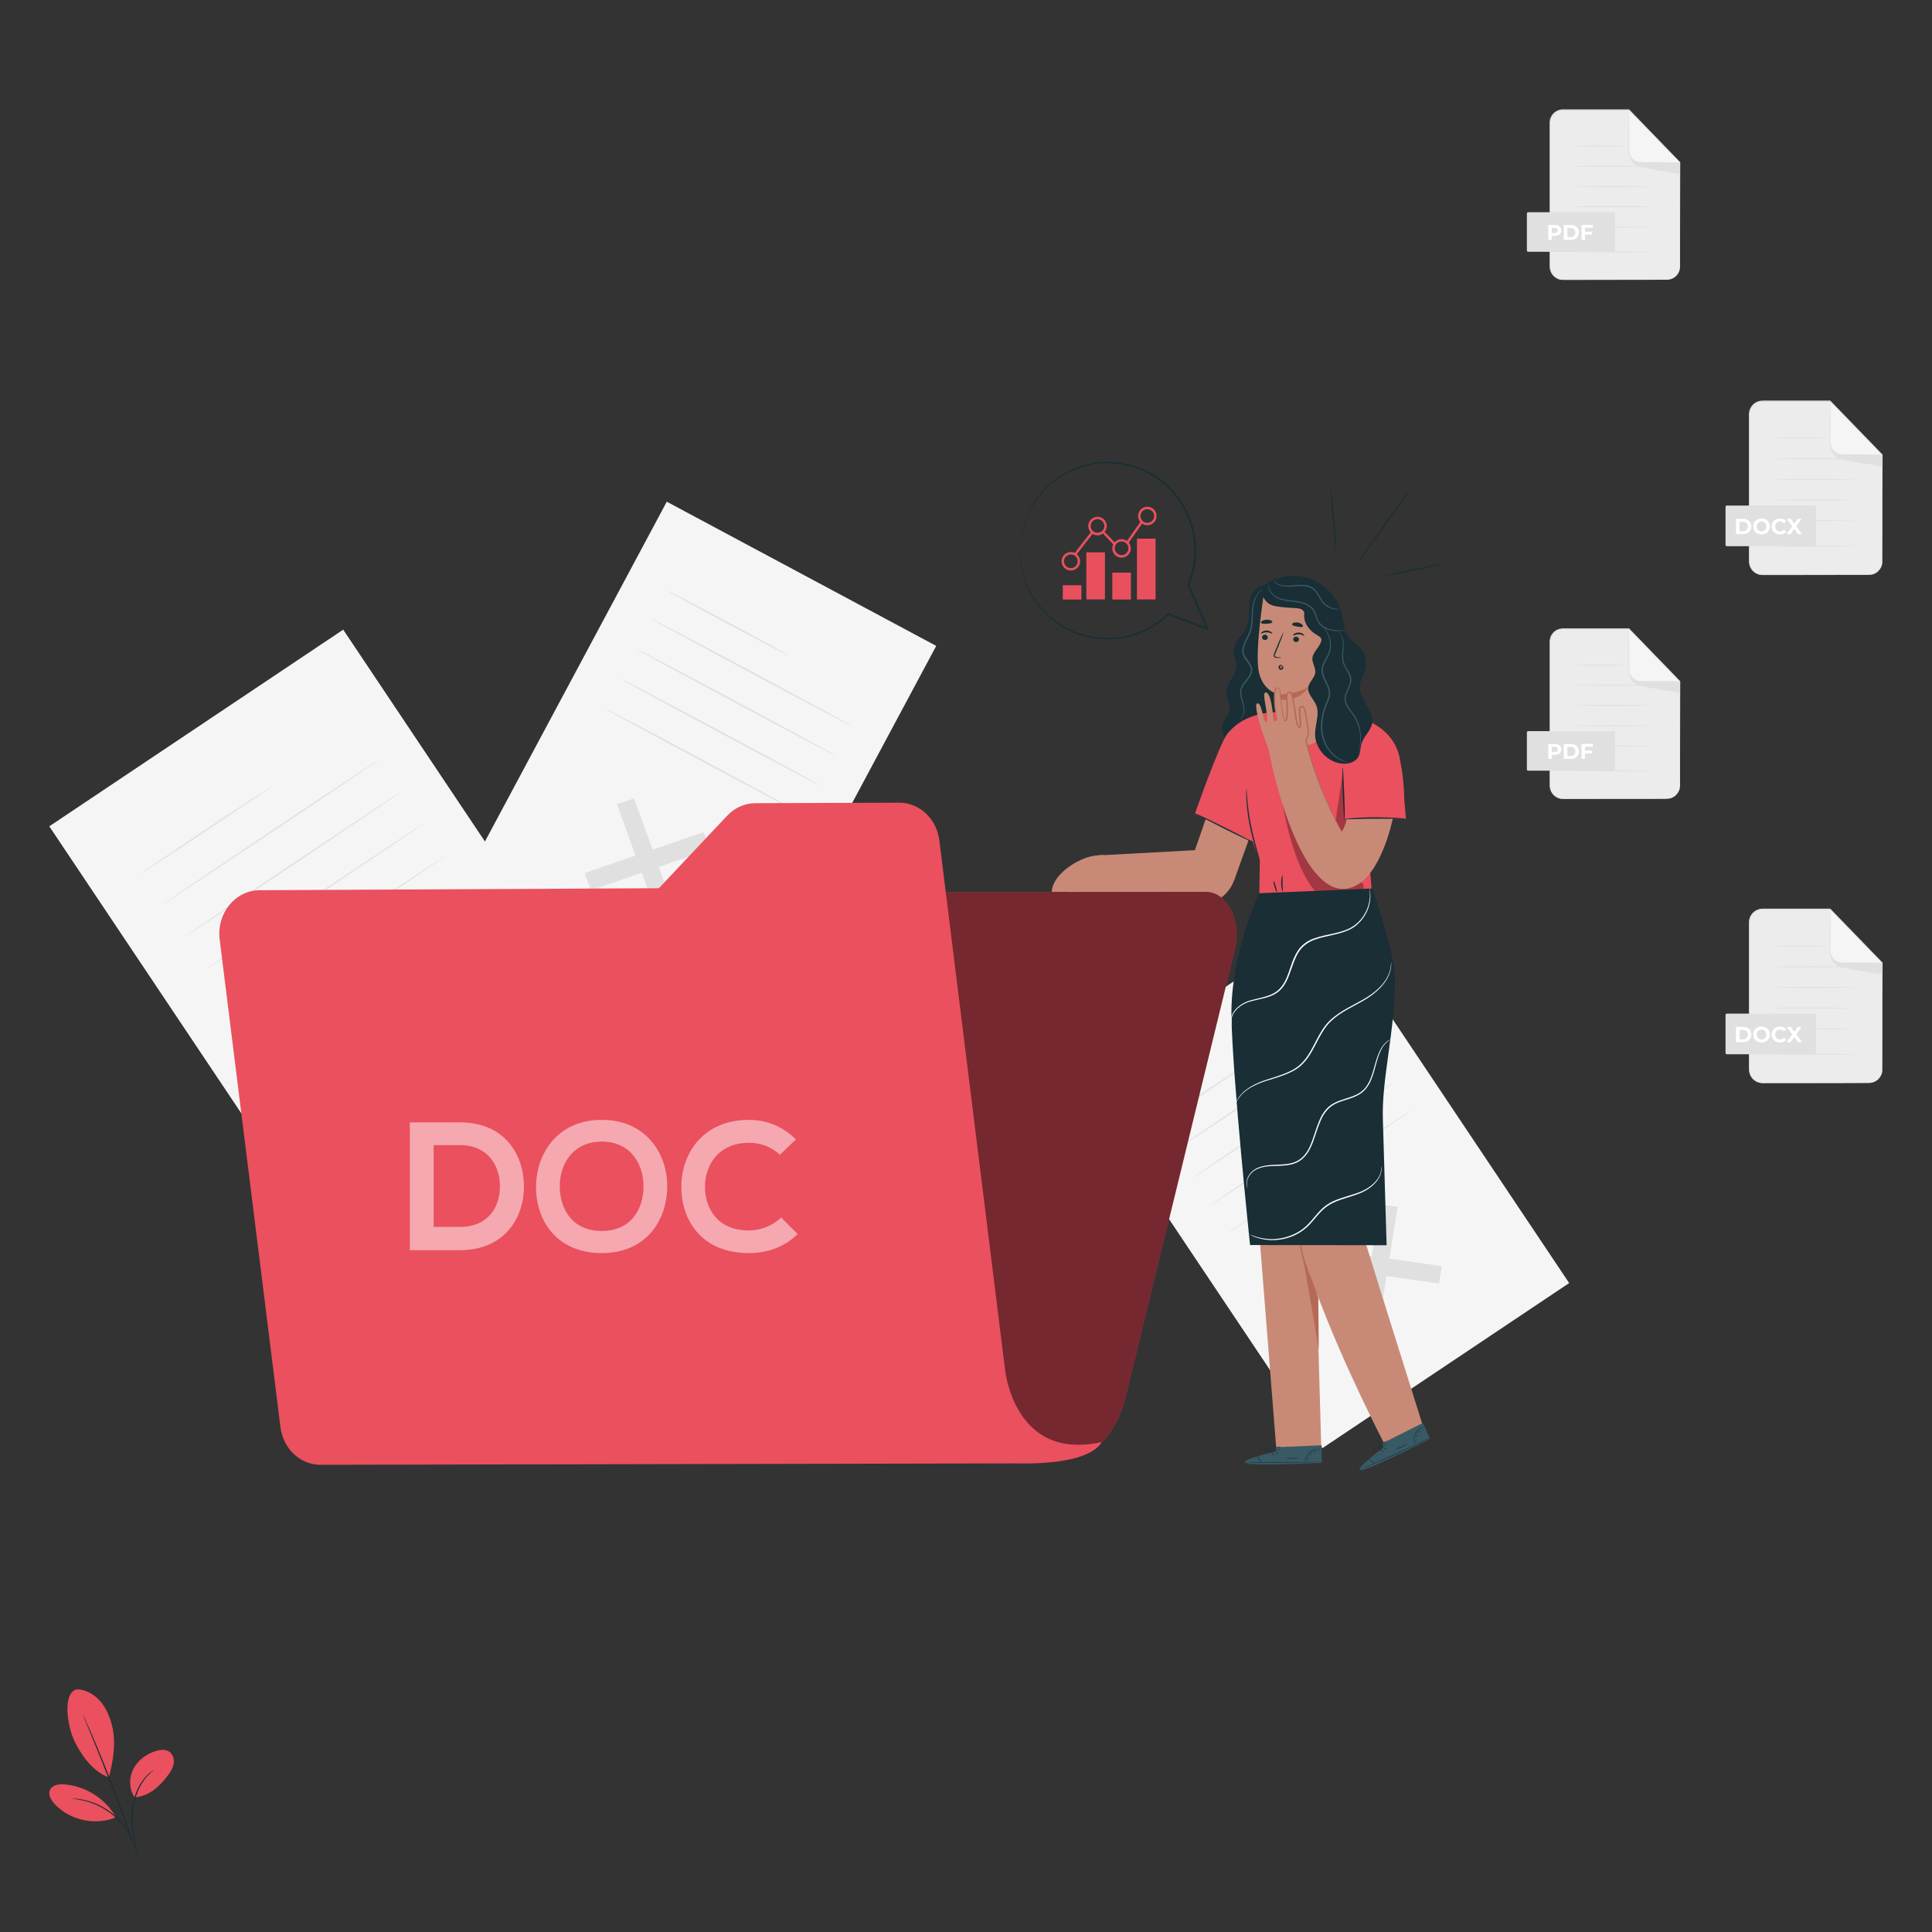 <?xml version="1.0" encoding="utf-8"?>
<!-- Generator: Adobe Illustrator 26.0.3, SVG Export Plug-In . SVG Version: 6.00 Build 0)  -->
<svg version="1.1" id="Camada_1" xmlns="http://www.w3.org/2000/svg" xmlns:xlink="http://www.w3.org/1999/xlink" x="0px" y="0px"
	 viewBox="0 0 1920 1920" style="enable-background:new 0 0 1920 1920;" xml:space="preserve">
<rect x="0" y="0" width="1920" height="1920" fill="#333333" stroke="none"/>
<style type="text/css">
	.st0{fill:#ECECEC;}
	.st1{fill:#F5F5F5;}
	.st2{fill:#E1E0E0;}
	.st3{fill:#FFFFFF;}
	.st4{fill:#E9505E;}
	.st5{fill:none;stroke:#FFFFFF;stroke-miterlimit:10;}
	.st6{fill:#EA505E;}
	.st7{fill:#192E35;}
	.st8{fill:#385A65;}
	.st9{fill:#C88A76;}
	.st10{fill:#B66956;}
	.st11{opacity:0.3;}
	.st12{fill:#FBFBFB;}
	.st13{opacity:0.5;}
</style>
<g>
	<g>
		<g>
			<g>
				<g>
					<g>
						<g>
							<g>
								<g>
									<g>
										<path class="st0" d="M1857.4,571.3h-105.7c-7.3,0-13.2-5.9-13.2-13.2V411.9c0-7.3,5.9-13.2,13.2-13.2h67l51.9,53.5v106
											C1870.6,565.3,1864.7,571.3,1857.4,571.3z"/>
									</g>
								</g>
							</g>
						</g>
					</g>
					<g>
						<g>
							<g>
								<g>
									<g>
										<path class="st1" d="M1818.8,398.6v41.2c0,6.8,5.5,12.3,12.3,12.3h39.6L1818.8,398.6z"/>
									</g>
								</g>
							</g>
						</g>
					</g>
					<g>
						<g>
							<g>
								<g>
									<g>
										<path class="st2" d="M1819.3,443.4c0,0-0.5,10,10.8,13.3c0.4,0.1,0.9,0.2,1.3,0.3c5.2,0.9,39.2,7,39.2,6.2s0-11.1,0-11.1
											H1831C1831,452,1821.2,451.7,1819.3,443.4z"/>
									</g>
								</g>
							</g>
						</g>
					</g>
				</g>
			</g>
			<g>
				<g>
					<g>
						<g>
							<g>
								<g>
									<path class="st2" d="M1857.4,571.3c0-0.1,0.8,0,2.3-0.3s3.7-0.9,6-2.8c2.2-1.8,4.5-5,4.7-9.3c0.1-4.3,0-9.2,0-14.7
										c0-22.1-0.1-53.8-0.2-92.1l0.1,0.3c-15.7-16.2-33.2-34.2-51.9-53.4l0.3,0.1c-12.4,0-25.4,0-38.7,0c-6.7,0-13.4,0-20.2,0
										c-1.7,0-3.4,0-5.1,0s-3.5-0.1-5.1,0.2c-3.3,0.5-6.3,2.4-8.3,5.2c-1.4,1.9-2.2,4.2-2.3,6.5c-0.1,2.3,0,4.8,0,7.2
										c0,4.8,0,9.5,0,14.3c0,9.4,0,18.7,0,27.9c0,18.3,0,35.9,0,52.7c0,8.4,0,16.6,0,24.5c0,4,0,7.9,0,11.8c0,1.9,0,3.8,0,5.7
										s-0.1,3.8,0.2,5.6c0.7,3.6,3,6.7,6,8.5c1.5,0.9,3.2,1.5,4.9,1.7c1.7,0.2,3.5,0.1,5.2,0.1c6.9,0,13.6,0,19.9,0
										c25.4,0.1,45.9,0.1,60.2,0.1c7.1,0,12.6,0.1,16.4,0.1c1.9,0,3.3,0,4.3,0C1856.9,571.2,1857.4,571.3,1857.4,571.3
										s-0.5,0-1.4,0c-1,0-2.4,0-4.3,0c-3.8,0-9.3,0-16.4,0.1c-14.2,0-34.8,0.1-60.2,0.1c-6.4,0-13,0-19.9,0
										c-1.7,0-3.5,0.1-5.3-0.1c-1.8-0.2-3.6-0.9-5.2-1.8c-3.2-1.9-5.6-5.2-6.3-9c-0.4-1.9-0.2-3.8-0.3-5.7c0-1.9,0-3.8,0-5.7
										c0-3.9,0-7.8,0-11.8c0-8,0-16.1,0-24.5c0-16.8,0-34.4,0-52.7c0-9.1,0-18.4,0-27.9c0-4.7,0-9.5,0-14.3c0-2.4,0-4.8,0-7.2
										c0.2-2.5,1-4.9,2.5-7c2.1-2.9,5.4-5,8.9-5.5c1.8-0.3,3.5-0.2,5.2-0.2s3.4,0,5.1,0c6.8,0,13.6,0,20.2,0
										c13.3,0,26.2,0,38.7,0h0.2l0.1,0.1c18.7,19.3,36.1,37.3,51.8,53.5l0.1,0.1v0.2c-0.1,38.3-0.1,70-0.2,92.1
										c0,5.5,0,10.5-0.1,14.8c-0.3,4.4-2.6,7.6-4.9,9.5s-4.6,2.5-6.1,2.7c-0.8,0.1-1.3,0.2-1.7,0.2
										C1857.6,571.3,1857.4,571.3,1857.4,571.3z"/>
								</g>
							</g>
						</g>
					</g>
				</g>
			</g>
			<g>
				<g>
					<g>
						<g>
							<g>
								<g>
									<path class="st2" d="M1870.6,452c0,0-0.3,0.1-1,0.1c-0.8,0-1.7,0.1-2.9,0.1c-2.7,0-6.3,0.1-10.7,0.1
										c-4.6,0-9.9,0.1-15.9,0.1c-3,0-6.1,0-9.4,0c-3.4-0.1-6.8-1.6-9.2-4.3c-1.2-1.3-2.1-2.9-2.6-4.6c-0.6-1.6-0.6-3.5-0.6-5
										c0-3.3,0-6.4,0-9.4c0-6,0.1-11.3,0.1-15.9c0.1-4.4,0.1-8.1,0.1-10.7c0-1.2,0.1-2.1,0.1-2.9c0-0.7,0.1-1,0.1-1
										s0.1,0.3,0.1,1c0,0.8,0.1,1.7,0.1,2.9c0,2.7,0.1,6.3,0.1,10.7c0,4.6,0.1,9.9,0.1,15.9c0,3,0,6.1,0,9.4
										c-0.2,3.2,0.7,6.5,3,9c2.2,2.5,5.4,4,8.5,4c3.2,0,6.4,0,9.4,0c6,0,11.3,0.1,15.9,0.1c4.4,0.1,8.1,0.1,10.7,0.1
										c1.2,0,2.1,0.1,2.9,0.1C1870.3,452,1870.6,452,1870.6,452z"/>
								</g>
							</g>
						</g>
					</g>
				</g>
			</g>
		</g>
		<g>
			<g>
				<path class="st2" d="M1816.8,435.3c0,0.3-12.5,0.5-27.9,0.5s-27.9-0.2-27.9-0.5s12.5-0.5,27.9-0.5
					C1804.3,434.9,1816.8,435.1,1816.8,435.3z"/>
			</g>
		</g>
		<g>
			<g>
				<path class="st2" d="M1843.2,455.8c0,0.3-18.4,0.5-41.1,0.5s-41.1-0.2-41.1-0.5s18.4-0.5,41.1-0.5
					C1824.8,455.4,1843.2,455.6,1843.2,455.8z"/>
			</g>
		</g>
		<g>
			<g>
				<path class="st2" d="M1843.2,476.4c0,0.3-18.4,0.5-41.1,0.5s-41.1-0.2-41.1-0.5s18.4-0.5,41.1-0.5
					C1824.8,475.9,1843.2,476.1,1843.2,476.4z"/>
			</g>
		</g>
		<g>
			<g>
				<path class="st2" d="M1843.2,496.9c0,0.3-18.4,0.5-41.1,0.5s-41.1-0.2-41.1-0.5s18.4-0.5,41.1-0.5
					C1824.8,496.4,1843.2,496.6,1843.2,496.9z"/>
			</g>
		</g>
		<g>
			<g>
				<path class="st2" d="M1843.2,517.4c0,0.3-18.4,0.5-41.1,0.5s-41.1-0.2-41.1-0.5s18.4-0.5,41.1-0.5
					C1824.8,517,1843.2,517.2,1843.2,517.4z"/>
			</g>
		</g>
		<g>
			<g>
				<path class="st2" d="M1843.2,542.8c0,0.3-18.4,0.5-41.1,0.5s-41.1-0.2-41.1-0.5s18.4-0.5,41.1-0.5
					C1824.8,542.3,1843.2,542.5,1843.2,542.8z"/>
			</g>
		</g>
		<g>
			<path class="st2" d="M1803.3,542.8h-87.2c-0.7,0-1.3-0.6-1.3-1.3v-37.8c0-0.7,0.6-1.3,1.3-1.3h87.2c0.7,0,1.3,0.6,1.3,1.3v37.8
				C1804.6,542.2,1804,542.8,1803.3,542.8z"/>
		</g>
		<g>
			<path class="st3" d="M1725.2,515.6h6.9c5,0,8.4,3,8.4,7.6s-3.4,7.6-8.4,7.6h-6.9V515.6z M1732,527.9c3,0,5-1.8,5-4.7
				s-2-4.7-5-4.7h-3.2v9.4H1732z"/>
			<path class="st3" d="M1742.3,523.2c0-4.5,3.5-7.9,8.3-7.9s8.3,3.3,8.3,7.9c0,4.5-3.5,7.9-8.3,7.9S1742.3,527.7,1742.3,523.2z
				 M1755.4,523.2c0-2.9-2-4.9-4.8-4.9s-4.8,2-4.8,4.9s2,4.9,4.8,4.9S1755.4,526.1,1755.4,523.2z"/>
			<path class="st3" d="M1760.6,523.2c0-4.6,3.5-7.9,8.3-7.9c2.6,0,4.8,1,6.3,2.7l-2.3,2.1c-1-1.2-2.3-1.8-3.8-1.8
				c-2.9,0-4.9,2-4.9,4.9s2,4.9,4.9,4.9c1.5,0,2.8-0.6,3.8-1.8l2.3,2.1c-1.4,1.8-3.6,2.7-6.3,2.7
				C1764.1,531.1,1760.6,527.8,1760.6,523.2z"/>
			<path class="st3" d="M1786.8,530.8l-3.7-5.3l-3.6,5.3h-4l5.6-7.7l-5.4-7.5h4l3.5,4.9l3.4-4.9h3.8l-5.3,7.4l5.7,7.9h-4V530.8z"/>
		</g>
	</g>
	<g>
		<g>
			<g>
				<g>
					<g>
						<g>
							<g>
								<g>
									<g>
										<path class="st0" d="M1656.6,278h-103.2c-7.1,0-12.9-5.8-12.9-12.9V122.2c0-7.1,5.8-12.9,12.9-12.9h65.5l50.7,52.2V265
											C1669.5,272.3,1663.7,278,1656.6,278z"/>
									</g>
								</g>
							</g>
						</g>
					</g>
					<g>
						<g>
							<g>
								<g>
									<g>
										<path class="st1" d="M1618.9,109.4v40.2c0,6.6,5.4,12,12,12h38.7L1618.9,109.4z"/>
									</g>
								</g>
							</g>
						</g>
					</g>
					<g>
						<g>
							<g>
								<g>
									<g>
										<path class="st2" d="M1619.4,153.1c0,0-0.5,9.8,10.6,13c0.4,0.1,0.8,0.2,1.3,0.3c5,0.9,38.3,6.8,38.3,6s0-10.8,0-10.8
											h-38.7C1630.9,161.6,1621.2,161.2,1619.4,153.1z"/>
									</g>
								</g>
							</g>
						</g>
					</g>
				</g>
			</g>
			<g>
				<g>
					<g>
						<g>
							<g>
								<g>
									<path class="st2" d="M1656.6,278c0-0.1,0.8,0,2.2-0.3c1.4-0.3,3.6-0.9,5.9-2.7c2.2-1.8,4.4-4.9,4.6-9.1c0.1-4.2,0-9,0-14.4
										c0-21.6-0.1-52.6-0.2-90l0.1,0.3c-15.3-15.8-32.4-33.4-50.7-52.2l0.3,0.1c-12.1,0-24.8,0-37.8,0c-6.5,0-13.1,0-19.8,0
										c-1.7,0-3.3,0-5,0s-3.4-0.1-5,0.2c-3.2,0.5-6.2,2.4-8.1,5c-1.3,1.9-2.1,4.1-2.3,6.3c-0.1,2.3,0,4.7,0,7c0,4.7,0,9.3,0,13.9
										c0,9.2,0,18.3,0,27.2c0,17.9,0,35.1,0,51.5c0,8.2,0,16.2,0,24c0,3.9,0,7.7,0,11.5c0,1.9,0,3.8,0,5.6c0,1.9-0.1,3.7,0.2,5.4
										c0.7,3.5,2.9,6.5,5.8,8.3c1.5,0.9,3.1,1.5,4.8,1.7c1.6,0.2,3.4,0.1,5.1,0.1c6.8,0,13.3,0,19.5,0
										c24.8,0.1,44.9,0.1,58.8,0.1c6.9,0,12.3,0.1,16,0.1c1.8,0,3.2,0,4.2,0C1656.1,278,1656.6,278,1656.6,278s-0.5,0-1.4,0
										c-1,0-2.3,0-4.2,0c-3.7,0-9.1,0-16,0.1c-13.9,0-34,0.1-58.8,0.1c-6.2,0-12.7,0-19.5,0c-1.7,0-3.4,0.1-5.2-0.1
										c-1.8-0.2-3.5-0.8-5-1.8c-3.1-1.8-5.5-5.1-6.2-8.8c-0.4-1.9-0.2-3.7-0.3-5.6c0-1.9,0-3.7,0-5.6c0-3.8,0-7.6,0-11.5
										c0-7.8,0-15.8,0-24c0-16.4,0-33.6,0-51.5c0-8.9,0-18,0-27.2c0-4.6,0-9.3,0-13.9c0-2.4,0-4.7,0-7.1c0.1-2.4,1-4.8,2.4-6.8
										c2-2.9,5.2-4.9,8.7-5.4c1.7-0.3,3.4-0.2,5.1-0.2s3.3,0,5,0c6.7,0,13.3,0,19.8,0c13,0,25.6,0,37.8,0h0.2l0.1,0.1
										c18.2,18.8,35.3,36.5,50.6,52.3l0.1,0.1v0.2c-0.1,37.4-0.1,68.3-0.2,90c0,5.4,0,10.2-0.1,14.4c-0.3,4.3-2.6,7.5-4.8,9.3
										c-2.3,1.8-4.5,2.4-6,2.7c-0.7,0.1-1.3,0.2-1.7,0.2C1656.8,278,1656.6,278,1656.6,278z"/>
								</g>
							</g>
						</g>
					</g>
				</g>
			</g>
			<g>
				<g>
					<g>
						<g>
							<g>
								<g>
									<path class="st2" d="M1669.5,161.6c0,0-0.3,0.1-1,0.1c-0.8,0-1.7,0.1-2.8,0.1c-2.6,0-6.1,0.1-10.5,0.1
										c-4.5,0-9.7,0.1-15.5,0.1c-2.9,0-6,0-9.2,0c-3.3-0.1-6.7-1.6-9-4.2c-1.2-1.3-2-2.9-2.5-4.5s-0.6-3.4-0.6-4.9
										c0-3.2,0-6.2,0-9.2c0-5.8,0.1-11.1,0.1-15.5c0.1-4.3,0.1-7.9,0.1-10.5c0-1.2,0.1-2.1,0.1-2.8c0-0.7,0.1-1,0.1-1
										s0.1,0.3,0.1,1c0,0.8,0.1,1.7,0.1,2.8c0,2.6,0.1,6.1,0.1,10.5c0,4.5,0.1,9.7,0.1,15.5c0,2.9,0,6,0,9.2
										c-0.2,3.1,0.7,6.4,2.9,8.8c2.1,2.5,5.3,3.9,8.3,3.9c3.2,0,6.2,0,9.2,0c5.8,0,11.1,0.1,15.5,0.1c4.3,0.1,7.9,0.1,10.5,0.1
										c1.2,0,2.1,0.1,2.8,0.1C1669.2,161.5,1669.5,161.5,1669.5,161.6z"/>
								</g>
							</g>
						</g>
					</g>
				</g>
			</g>
		</g>
		<g>
			<g>
				<path class="st2" d="M1616.9,145.2c0,0.3-12.2,0.5-27.2,0.5s-27.2-0.2-27.2-0.5s12.2-0.5,27.2-0.5
					C1604.7,144.8,1616.9,145,1616.9,145.2z"/>
			</g>
		</g>
		<g>
			<g>
				<path class="st2" d="M1642.7,165.3c0,0.3-18,0.5-40.1,0.5c-22.2,0-40.1-0.2-40.1-0.5s18-0.5,40.1-0.5
					C1624.8,164.8,1642.7,165,1642.7,165.3z"/>
			</g>
		</g>
		<g>
			<g>
				<path class="st2" d="M1642.7,185.3c0,0.3-18,0.5-40.1,0.5c-22.2,0-40.1-0.2-40.1-0.5s18-0.5,40.1-0.5
					C1624.8,184.9,1642.7,185.1,1642.7,185.3z"/>
			</g>
		</g>
		<g>
			<g>
				<path class="st2" d="M1642.7,205.4c0,0.3-18,0.5-40.1,0.5c-22.2,0-40.1-0.2-40.1-0.5s18-0.5,40.1-0.5
					C1624.8,204.9,1642.7,205.1,1642.7,205.4z"/>
			</g>
		</g>
		<g>
			<g>
				<path class="st2" d="M1642.7,225.5c0,0.3-18,0.5-40.1,0.5c-22.2,0-40.1-0.2-40.1-0.5s18-0.5,40.1-0.5
					C1624.8,225,1642.7,225.2,1642.7,225.5z"/>
			</g>
		</g>
		<g>
			<g>
				<path class="st2" d="M1642.7,250.2c0,0.3-18,0.5-40.1,0.5c-22.2,0-40.1-0.2-40.1-0.5s18-0.5,40.1-0.5
					C1624.8,249.7,1642.7,249.9,1642.7,250.2z"/>
			</g>
		</g>
		<g>
			<path class="st2" d="M1603.8,250.2h-85.2c-0.7,0-1.2-0.6-1.2-1.2v-36.9c0-0.7,0.6-1.2,1.2-1.2h85.2c0.7,0,1.2,0.6,1.2,1.2V249
				C1605,249.6,1604.5,250.2,1603.8,250.2z"/>
		</g>
		<g>
			<path class="st3" d="M1551.6,229c0,3.3-2.5,5.4-6.5,5.4h-3v4.1h-3.4v-14.9h6.4C1549.1,223.6,1551.6,225.7,1551.6,229z
				 M1548.1,229c0-1.6-1.1-2.6-3.2-2.6h-2.8v5.2h2.8C1547.1,231.6,1548.1,230.7,1548.1,229z"/>
			<path class="st3" d="M1554.1,223.6h6.8c4.9,0,8.2,2.9,8.2,7.4s-3.3,7.4-8.2,7.4h-6.8V223.6z M1560.7,235.7c3,0,4.9-1.8,4.9-4.6
				s-1.9-4.6-4.9-4.6h-3.1v9.2L1560.7,235.7L1560.7,235.7z"/>
			<path class="st3" d="M1575.1,226.4v3.9h6.9v2.8h-6.9v5.4h-3.4v-14.9h11.2v2.8H1575.1z"/>
		</g>
	</g>
	<g>
		<g>
			<g>
				<g>
					<g>
						<g>
							<g>
								<g>
									<g>
										<path class="st0" d="M1857.4,1076.2h-105.7c-7.3,0-13.2-5.9-13.2-13.2V916.8c0-7.3,5.9-13.2,13.2-13.2h67l51.9,53.5v106
											C1870.6,1070.3,1864.7,1076.2,1857.4,1076.2z"/>
									</g>
								</g>
							</g>
						</g>
					</g>
					<g>
						<g>
							<g>
								<g>
									<g>
										<path class="st1" d="M1818.8,903.5v41.2c0,6.8,5.5,12.3,12.3,12.3h39.6L1818.8,903.5z"/>
									</g>
								</g>
							</g>
						</g>
					</g>
					<g>
						<g>
							<g>
								<g>
									<g>
										<path class="st2" d="M1819.3,948.3c0,0-0.5,10,10.8,13.3c0.4,0.1,0.9,0.2,1.3,0.3c5.2,0.9,39.2,7,39.2,6.2s0-11.1,0-11.1
											H1831C1831,957,1821.2,956.6,1819.3,948.3z"/>
									</g>
								</g>
							</g>
						</g>
					</g>
				</g>
			</g>
			<g>
				<g>
					<g>
						<g>
							<g>
								<g>
									<path class="st2" d="M1857.4,1076.2c0-0.1,0.8,0,2.3-0.3s3.7-0.9,6-2.8c2.2-1.8,4.5-5,4.7-9.3c0.1-4.3,0-9.2,0-14.7
										c0-22.1-0.1-53.8-0.2-92.1l0.1,0.3c-15.7-16.2-33.2-34.2-51.9-53.4l0.3,0.1c-12.4,0-25.4,0-38.7,0c-6.7,0-13.4,0-20.2,0
										c-1.7,0-3.4,0-5.1,0s-3.5-0.1-5.1,0.2c-3.3,0.5-6.3,2.4-8.3,5.2c-1.4,1.9-2.2,4.2-2.3,6.5c-0.1,2.3,0,4.8,0,7.2
										c0,4.8,0,9.5,0,14.3c0,9.4,0,18.7,0,27.9c0,18.3,0,35.9,0,52.7c0,8.4,0,16.6,0,24.5c0,4,0,7.9,0,11.8c0,1.9,0,3.8,0,5.7
										c0,1.9-0.1,3.8,0.2,5.6c0.7,3.6,3,6.7,6,8.5c1.5,0.9,3.2,1.5,4.9,1.7c1.7,0.2,3.5,0.1,5.2,0.1c6.9,0,13.6,0,19.9,0
										c25.4,0.1,45.9,0.1,60.2,0.1c7.1,0,12.6,0.1,16.4,0.1c1.9,0,3.3,0,4.3,0C1856.9,1076.2,1857.4,1076.2,1857.4,1076.2
										s-0.5,0-1.4,0c-1,0-2.4,0-4.3,0c-3.8,0-9.3,0-16.4,0.1c-14.2,0-34.8,0.1-60.2,0.1c-6.4,0-13,0-19.9,0
										c-1.7,0-3.5,0.1-5.3-0.1s-3.6-0.9-5.2-1.8c-3.2-1.9-5.6-5.2-6.3-9c-0.4-1.9-0.2-3.8-0.3-5.7c0-1.9,0-3.8,0-5.7
										c0-3.9,0-7.8,0-11.8c0-8,0-16.1,0-24.5c0-16.8,0-34.4,0-52.7c0-9.1,0-18.4,0-27.9c0-4.7,0-9.5,0-14.3c0-2.4,0-4.8,0-7.2
										c0.2-2.5,1-4.9,2.5-7c2.1-2.9,5.4-5,8.9-5.5c1.8-0.3,3.5-0.2,5.2-0.2s3.4,0,5.1,0c6.8,0,13.6,0,20.2,0
										c13.3,0,26.2,0,38.7,0h0.2l0.1,0.1c18.7,19.3,36.1,37.3,51.8,53.5l0.1,0.1v0.2c-0.1,38.3-0.1,70-0.2,92.1
										c0,5.5,0,10.5-0.1,14.8c-0.3,4.4-2.6,7.6-4.9,9.5s-4.6,2.5-6.1,2.7c-0.8,0.1-1.3,0.2-1.7,0.2
										C1857.6,1076.2,1857.4,1076.2,1857.4,1076.2z"/>
								</g>
							</g>
						</g>
					</g>
				</g>
			</g>
			<g>
				<g>
					<g>
						<g>
							<g>
								<g>
									<path class="st2" d="M1870.6,957c0,0-0.3,0.1-1,0.1c-0.8,0-1.7,0.1-2.9,0.1c-2.7,0-6.3,0.1-10.7,0.1
										c-4.6,0-9.9,0.1-15.9,0.1c-3,0-6.1,0-9.4,0c-3.4-0.1-6.8-1.6-9.2-4.3c-1.2-1.3-2.1-2.9-2.6-4.6c-0.6-1.6-0.6-3.5-0.6-5
										c0-3.3,0-6.4,0-9.4c0-6,0.1-11.3,0.1-15.9c0.1-4.4,0.1-8.1,0.1-10.7c0-1.2,0.1-2.1,0.1-2.9c0-0.7,0.1-1,0.1-1
										s0.1,0.3,0.1,1c0,0.8,0.1,1.7,0.1,2.9c0,2.7,0.1,6.3,0.1,10.7c0,4.6,0.1,9.9,0.1,15.9c0,3,0,6.1,0,9.4
										c-0.2,3.2,0.7,6.5,3,9c2.2,2.5,5.4,4,8.5,4c3.2,0,6.4,0,9.4,0c6,0,11.3,0.1,15.9,0.1c4.4,0.1,8.1,0.1,10.7,0.1
										c1.2,0,2.1,0.1,2.9,0.1C1870.3,956.9,1870.6,956.9,1870.6,957z"/>
								</g>
							</g>
						</g>
					</g>
				</g>
			</g>
		</g>
		<g>
			<g>
				<path class="st2" d="M1816.8,940.2c0,0.3-12.5,0.5-27.9,0.5s-27.9-0.2-27.9-0.5s12.5-0.5,27.9-0.5
					C1804.3,939.8,1816.8,940,1816.8,940.2z"/>
			</g>
		</g>
		<g>
			<g>
				<path class="st2" d="M1843.2,960.8c0,0.3-18.4,0.5-41.1,0.5s-41.1-0.2-41.1-0.5s18.4-0.5,41.1-0.5
					C1824.8,960.3,1843.2,960.5,1843.2,960.8z"/>
			</g>
		</g>
		<g>
			<g>
				<path class="st2" d="M1843.2,981.3c0,0.3-18.4,0.5-41.1,0.5s-41.1-0.2-41.1-0.5s18.4-0.5,41.1-0.5
					C1824.8,980.8,1843.2,981,1843.2,981.3z"/>
			</g>
		</g>
		<g>
			<g>
				<path class="st2" d="M1843.2,1001.8c0,0.3-18.4,0.5-41.1,0.5s-41.1-0.2-41.1-0.5s18.4-0.5,41.1-0.5
					C1824.8,1001.4,1843.2,1001.6,1843.2,1001.8z"/>
			</g>
		</g>
		<g>
			<g>
				<path class="st2" d="M1843.2,1022.4c0,0.3-18.4,0.5-41.1,0.5s-41.1-0.2-41.1-0.5s18.4-0.5,41.1-0.5
					C1824.8,1021.9,1843.2,1022.1,1843.2,1022.4z"/>
			</g>
		</g>
		<g>
			<g>
				<path class="st2" d="M1843.2,1047.7c0,0.3-18.4,0.5-41.1,0.5s-41.1-0.2-41.1-0.5s18.4-0.5,41.1-0.5
					C1824.8,1047.2,1843.2,1047.4,1843.2,1047.7z"/>
			</g>
		</g>
		<g>
			<path class="st2" d="M1803.3,1047.7h-87.2c-0.7,0-1.3-0.6-1.3-1.3v-37.8c0-0.7,0.6-1.3,1.3-1.3h87.2c0.7,0,1.3,0.6,1.3,1.3v37.8
				C1804.6,1047.1,1804,1047.7,1803.3,1047.7z"/>
		</g>
		<g>
			<path class="st3" d="M1725.2,1020.5h6.9c5,0,8.4,3,8.4,7.6s-3.4,7.6-8.4,7.6h-6.9V1020.5z M1732,1032.9c3,0,5-1.8,5-4.7
				s-2-4.7-5-4.7h-3.2v9.4H1732z"/>
			<path class="st3" d="M1742.3,1028.1c0-4.5,3.5-7.9,8.3-7.9s8.3,3.3,8.3,7.9c0,4.5-3.5,7.9-8.3,7.9S1742.3,1032.7,1742.3,1028.1z
				 M1755.4,1028.1c0-2.9-2-4.9-4.8-4.9s-4.8,2-4.8,4.9s2,4.9,4.8,4.9S1755.4,1031,1755.4,1028.1z"/>
			<path class="st3" d="M1760.6,1028.1c0-4.6,3.5-7.9,8.3-7.9c2.6,0,4.8,1,6.3,2.7l-2.3,2.1c-1-1.2-2.3-1.8-3.8-1.8
				c-2.9,0-4.9,2-4.9,4.9s2,4.9,4.9,4.9c1.5,0,2.8-0.6,3.8-1.8l2.3,2.1c-1.4,1.8-3.6,2.7-6.3,2.7
				C1764.1,1036,1760.6,1032.7,1760.6,1028.1z"/>
			<path class="st3" d="M1786.8,1035.7l-3.7-5.3l-3.6,5.3h-4l5.6-7.7l-5.4-7.5h4l3.5,4.9l3.4-4.9h3.8l-5.3,7.4l5.7,7.9
				L1786.8,1035.7L1786.8,1035.7z"/>
		</g>
	</g>
	<g>
		<g>
			<g>
				<g>
					<g>
						<g>
							<g>
								<g>
									<g>
										<path class="st0" d="M1656.6,793.8h-103.2c-7.1,0-12.9-5.8-12.9-12.9V638c0-7.1,5.8-12.9,12.9-12.9h65.5l50.7,52.2v103.5
											C1669.5,788,1663.7,793.8,1656.6,793.8z"/>
									</g>
								</g>
							</g>
						</g>
					</g>
					<g>
						<g>
							<g>
								<g>
									<g>
										<path class="st1" d="M1618.9,625.1v40.2c0,6.6,5.4,12,12,12h38.7L1618.9,625.1z"/>
									</g>
								</g>
							</g>
						</g>
					</g>
					<g>
						<g>
							<g>
								<g>
									<g>
										<path class="st2" d="M1619.4,668.8c0,0-0.5,9.8,10.6,13c0.4,0.1,0.8,0.2,1.3,0.3c5,0.9,38.3,6.8,38.3,6s0-10.8,0-10.8
											h-38.7C1630.9,677.3,1621.2,677,1619.4,668.8z"/>
									</g>
								</g>
							</g>
						</g>
					</g>
				</g>
			</g>
			<g>
				<g>
					<g>
						<g>
							<g>
								<g>
									<path class="st2" d="M1656.6,793.8c0-0.1,0.8,0,2.2-0.3c1.4-0.3,3.6-0.9,5.9-2.7c2.2-1.8,4.4-4.9,4.6-9.1
										c0.1-4.2,0-9,0-14.4c0-21.6-0.1-52.6-0.2-90l0.1,0.3c-15.3-15.8-32.4-33.4-50.7-52.2l0.3,0.1c-12.1,0-24.8,0-37.8,0
										c-6.5,0-13.1,0-19.8,0c-1.7,0-3.3,0-5,0s-3.4-0.1-5,0.2c-3.2,0.5-6.2,2.4-8.1,5c-1.3,1.9-2.1,4.1-2.3,6.3
										c-0.1,2.3,0,4.7,0,7c0,4.7,0,9.3,0,13.9c0,9.2,0,18.3,0,27.2c0,17.9,0,35.1,0,51.5c0,8.2,0,16.2,0,24c0,3.9,0,7.7,0,11.5
										c0,1.9,0,3.8,0,5.6c0,1.9-0.1,3.7,0.2,5.4c0.7,3.5,2.9,6.5,5.8,8.3c1.5,0.9,3.1,1.5,4.8,1.7c1.6,0.2,3.4,0.1,5.1,0.1
										c6.8,0,13.3,0,19.5,0c24.8,0.1,44.9,0.1,58.8,0.1c6.9,0,12.3,0.1,16,0.1c1.8,0,3.2,0,4.2,0
										C1656.1,793.7,1656.6,793.8,1656.6,793.8s-0.5,0-1.4,0c-1,0-2.3,0-4.2,0c-3.7,0-9.1,0-16,0.1c-13.9,0-34,0.1-58.8,0.1
										c-6.2,0-12.7,0-19.5,0c-1.7,0-3.4,0.1-5.2-0.1c-1.8-0.2-3.5-0.8-5-1.8c-3.1-1.8-5.5-5.1-6.2-8.8c-0.4-1.9-0.2-3.7-0.3-5.6
										c0-1.9,0-3.7,0-5.6c0-3.8,0-7.6,0-11.5c0-7.8,0-15.8,0-24c0-16.4,0-33.6,0-51.5c0-8.9,0-18,0-27.2c0-4.6,0-9.3,0-13.9
										c0-2.4,0-4.7,0-7.1c0.1-2.4,1-4.8,2.4-6.8c2-2.9,5.2-4.9,8.7-5.4c1.7-0.3,3.4-0.2,5.1-0.2s3.3,0,5,0c6.7,0,13.3,0,19.8,0
										c13,0,25.6,0,37.8,0h0.2l0.1,0.1c18.2,18.8,35.3,36.5,50.6,52.3l0.1,0.1v0.2c-0.1,37.4-0.1,68.3-0.2,90
										c0,5.4,0,10.2-0.1,14.4c-0.3,4.3-2.6,7.5-4.8,9.3c-2.3,1.8-4.5,2.4-6,2.7c-0.7,0.1-1.3,0.2-1.7,0.2
										C1656.8,793.8,1656.6,793.8,1656.6,793.8z"/>
								</g>
							</g>
						</g>
					</g>
				</g>
			</g>
			<g>
				<g>
					<g>
						<g>
							<g>
								<g>
									<path class="st2" d="M1669.5,677.3c0,0-0.3,0.1-1,0.1c-0.8,0-1.7,0.1-2.8,0.1c-2.6,0-6.1,0.1-10.5,0.1
										c-4.5,0-9.7,0.1-15.5,0.1c-2.9,0-6,0-9.2,0c-3.3-0.1-6.7-1.6-9-4.2c-1.2-1.3-2-2.9-2.5-4.5s-0.6-3.4-0.6-4.9
										c0-3.2,0-6.2,0-9.2c0-5.8,0.1-11.1,0.1-15.5c0.1-4.3,0.1-7.9,0.1-10.5c0-1.2,0.1-2.1,0.1-2.8s0.1-1,0.1-1s0.1,0.3,0.1,1
										c0,0.8,0.1,1.7,0.1,2.8c0,2.6,0.1,6.1,0.1,10.5c0,4.5,0.1,9.7,0.1,15.5c0,2.9,0,6,0,9.2c-0.2,3.1,0.7,6.4,2.9,8.8
										c2.1,2.5,5.3,3.9,8.3,3.9c3.2,0,6.2,0,9.2,0c5.8,0,11.1,0.1,15.5,0.1c4.3,0.1,7.9,0.1,10.5,0.1c1.2,0,2.1,0.1,2.8,0.1
										C1669.2,677.2,1669.5,677.3,1669.5,677.3z"/>
								</g>
							</g>
						</g>
					</g>
				</g>
			</g>
		</g>
		<g>
			<g>
				<path class="st2" d="M1616.9,661c0,0.3-12.2,0.5-27.2,0.5s-27.2-0.2-27.2-0.5s12.2-0.5,27.2-0.5
					C1604.7,660.5,1616.9,660.7,1616.9,661z"/>
			</g>
		</g>
		<g>
			<g>
				<path class="st2" d="M1642.7,681c0,0.3-18,0.5-40.1,0.5c-22.2,0-40.1-0.2-40.1-0.5s18-0.5,40.1-0.5
					C1624.8,680.6,1642.7,680.8,1642.7,681z"/>
			</g>
		</g>
		<g>
			<g>
				<path class="st2" d="M1642.7,701.1c0,0.3-18,0.5-40.1,0.5c-22.2,0-40.1-0.2-40.1-0.5s18-0.5,40.1-0.5
					C1624.8,700.6,1642.7,700.8,1642.7,701.1z"/>
			</g>
		</g>
		<g>
			<g>
				<path class="st2" d="M1642.7,721.1c0,0.3-18,0.5-40.1,0.5c-22.2,0-40.1-0.2-40.1-0.5s18-0.5,40.1-0.5
					C1624.8,720.7,1642.7,720.9,1642.7,721.1z"/>
			</g>
		</g>
		<g>
			<g>
				<path class="st2" d="M1642.7,741.2c0,0.3-18,0.5-40.1,0.5c-22.2,0-40.1-0.2-40.1-0.5s18-0.5,40.1-0.5
					C1624.8,740.7,1642.7,740.9,1642.7,741.2z"/>
			</g>
		</g>
		<g>
			<g>
				<path class="st2" d="M1642.7,765.9c0,0.3-18,0.5-40.1,0.5c-22.2,0-40.1-0.2-40.1-0.5s18-0.5,40.1-0.5
					C1624.8,765.5,1642.7,765.7,1642.7,765.9z"/>
			</g>
		</g>
		<g>
			<path class="st2" d="M1603.8,765.9h-85.2c-0.7,0-1.2-0.6-1.2-1.2v-36.9c0-0.7,0.6-1.2,1.2-1.2h85.2c0.7,0,1.2,0.6,1.2,1.2v36.9
				C1605,765.4,1604.5,765.9,1603.8,765.9z"/>
		</g>
		<g>
			<path class="st3" d="M1551.6,744.8c0,3.3-2.5,5.4-6.5,5.4h-3v4.1h-3.4v-14.9h6.4C1549.1,739.4,1551.6,741.4,1551.6,744.8z
				 M1548.1,744.8c0-1.6-1.1-2.6-3.2-2.6h-2.8v5.2h2.8C1547.1,747.4,1548.1,746.4,1548.1,744.8z"/>
			<path class="st3" d="M1554.1,739.4h6.8c4.9,0,8.2,2.9,8.2,7.4s-3.3,7.4-8.2,7.4h-6.8V739.4z M1560.7,751.4c3,0,4.9-1.8,4.9-4.6
				s-1.9-4.6-4.9-4.6h-3.1v9.2L1560.7,751.4L1560.7,751.4z"/>
			<path class="st3" d="M1575.1,742.1v3.9h6.9v2.8h-6.9v5.4h-3.4v-14.9h11.2v2.8H1575.1z"/>
		</g>
	</g>
	<g>
		<g>
			<rect x="1056.2" y="581.6" class="st4" width="18.5" height="14.2"/>
		</g>
		<g>
			<rect x="1079.6" y="548.9" class="st4" width="18.5" height="46.8"/>
		</g>
		<g>
			<rect x="1105.4" y="569.1" class="st4" width="18.5" height="26.7"/>
		</g>
		<g>
			<rect x="1129.9" y="535.3" class="st4" width="18.5" height="60.4"/>
		</g>
		<g>
			<path class="st4" d="M1064.2,567c-5.1,0-9.2-4.1-9.2-9.2c0-5.1,4.1-9.2,9.2-9.2s9.2,4.1,9.2,9.2
				C1073.4,562.9,1069.3,567,1064.2,567z M1064.2,551c-3.8,0-6.8,3.1-6.8,6.8c0,3.8,3.1,6.8,6.8,6.8c3.8,0,6.8-3.1,6.8-6.8
				C1071,554,1068,551,1064.2,551z"/>
		</g>
		<g>
			<path class="st4" d="M1090.7,532c-5.1,0-9.2-4.1-9.2-9.2c0-5.1,4.1-9.2,9.2-9.2s9.2,4.1,9.2,9.2
				C1099.9,527.8,1095.8,532,1090.7,532z M1090.7,515.9c-3.8,0-6.8,3.1-6.8,6.8c0,3.8,3.1,6.8,6.8,6.8c3.8,0,6.8-3.1,6.8-6.8
				S1094.4,515.9,1090.7,515.9z"/>
		</g>
		<g>
			<path class="st4" d="M1114.6,554.2c-5.1,0-9.2-4.1-9.2-9.2c0-5.1,4.1-9.2,9.2-9.2s9.2,4.1,9.2,9.2
				C1123.8,550,1119.7,554.2,1114.6,554.2z M1114.6,538.1c-3.8,0-6.8,3.1-6.8,6.8s3.1,6.8,6.8,6.8c3.8,0,6.8-3.1,6.8-6.8
				S1118.4,538.1,1114.6,538.1z"/>
		</g>
		<g>
			<path class="st4" d="M1140.2,522c-5.1,0-9.2-4.1-9.2-9.2c0-5.1,4.1-9.2,9.2-9.2s9.2,4.1,9.2,9.2
				C1149.4,517.8,1145.3,522,1140.2,522z M1140.2,506c-3.8,0-6.8,3.1-6.8,6.8c0,3.8,3.1,6.8,6.8,6.8c3.8,0,6.8-3.1,6.8-6.8
				C1147,509,1144,506,1140.2,506z"/>
		</g>
		<g>
			
				<rect x="1114.4" y="528.1" transform="matrix(0.575 -0.818 0.818 0.575 46.02 1147.204)" class="st4" width="25.8" height="2.4"/>
		</g>
		<g>
			
				<rect x="1101.3" y="526.9" transform="matrix(0.723 -0.691 0.691 0.723 -64.103 910.454)" class="st4" width="2.4" height="16.4"/>
		</g>
		<g>
			
				<rect x="1063.4" y="539.2" transform="matrix(0.613 -0.79 0.79 0.613 -10.301 1059.742)" class="st4" width="27.2" height="2.4"/>
		</g>
	</g>
	<g>
		<g>
			
				<rect x="163.2" y="679.9" transform="matrix(0.831 -0.556 0.556 0.831 -464.665 346.926)" class="st1" width="351.5" height="517.5"/>
		</g>
		<g>
			<g>
				<polygon class="st2" points="477.9,1035.7 474.6,1056.2 329.4,1035.3 332.7,1014.7 				"/>
			</g>
			<g>
				<polygon class="st2" points="404.8,962.5 425.6,965.5 402.5,1108.5 381.7,1105.5 				"/>
			</g>
		</g>
		<g>
			<g>
				<path class="st5" d="M363.5,789.2"/>
			</g>
		</g>
		<g>
			<g>
				<path class="st2" d="M271,780.7c0.2,0.3-29.1,20.3-65.4,44.5c-36.3,24.3-65.9,43.7-66.1,43.4c-0.2-0.3,29.1-20.3,65.4-44.6
					C241.2,799.9,270.8,780.4,271,780.7z"/>
			</g>
		</g>
		<g>
			<g>
				<path class="st2" d="M378.5,753.8c0.2,0.3-48.5,33.2-108.7,73.5c-60.3,40.3-109.3,72.7-109.5,72.4s48.5-33.2,108.7-73.5
					S378.3,753.5,378.5,753.8z"/>
			</g>
		</g>
		<g>
			<g>
				<path class="st2" d="M400,786c0.2,0.3-48.5,33.2-108.7,73.5C231,899.8,182,932.2,181.8,931.9s48.5-33.2,108.7-73.5
					C350.8,818.1,399.8,785.7,400,786z"/>
			</g>
		</g>
		<g>
			<g>
				<path class="st2" d="M421.5,818.2c0.2,0.3-48.5,33.2-108.7,73.5c-60.3,40.3-109.3,72.7-109.5,72.4s48.5-33.2,108.7-73.5
					C372.3,850.3,421.3,817.8,421.5,818.2z"/>
			</g>
		</g>
		<g>
			<g>
				<path class="st2" d="M443.1,850.4c0.2,0.3-48.5,33.2-108.7,73.5c-60.3,40.3-109.3,72.7-109.5,72.4s48.5-33.2,108.7-73.5
					C393.8,882.5,442.9,850,443.1,850.4z"/>
			</g>
		</g>
	</g>
	<g>
		<g>
			
				<rect x="1168.6" y="959.5" transform="matrix(0.831 -0.556 0.556 0.831 -432.113 930.472)" class="st1" width="295.2" height="434.6"/>
		</g>
		<g>
			<g>
				<polygon class="st2" points="1432.9,1258.3 1430.1,1275.6 1308.2,1258 1310.9,1240.8 				"/>
			</g>
			<g>
				<polygon class="st2" points="1371.5,1196.9 1389,1199.4 1369.6,1319.5 1352.1,1316.9 				"/>
			</g>
		</g>
		<g>
			<g>
				<path class="st5" d="M1336.8,1051.3"/>
			</g>
		</g>
		<g>
			<g>
				<path class="st2" d="M1259.1,1044.2c0.2,0.3-24.4,17.1-54.9,37.5s-55.4,36.7-55.6,36.4c-0.2-0.3,24.3-17.1,54.9-37.5
					C1234,1060.2,1258.9,1043.9,1259.1,1044.2z"/>
			</g>
		</g>
		<g>
			<g>
				<path class="st2" d="M1349.4,1021.6c0.2,0.3-40.7,28-91.3,61.9c-50.6,33.9-91.8,61-92,60.7s40.6-28,91.3-61.9
					C1308,1048.5,1349.2,1021.3,1349.4,1021.6z"/>
			</g>
		</g>
		<g>
			<g>
				<path class="st2" d="M1367.5,1048.6c0.2,0.3-40.7,28-91.3,61.9c-50.6,33.9-91.8,61-92,60.7s40.6-28,91.3-61.9
					C1326.1,1075.5,1367.3,1048.3,1367.5,1048.6z"/>
			</g>
		</g>
		<g>
			<g>
				<path class="st2" d="M1385.5,1075.7c0.2,0.3-40.7,28-91.3,61.9c-50.6,33.9-91.8,61-92,60.7s40.6-28,91.3-61.9
					C1344.1,1102.5,1385.3,1075.4,1385.5,1075.7z"/>
			</g>
		</g>
		<g>
			<g>
				<path class="st2" d="M1403.6,1102.7c0.2,0.3-40.7,28-91.3,61.9c-50.6,33.9-91.8,61-92,60.7s40.6-28,91.3-61.9
					C1362.2,1129.6,1403.4,1102.4,1403.6,1102.7z"/>
			</g>
		</g>
	</g>
	<g>
		<g>
			
				<rect x="467.1" y="615.4" transform="matrix(0.472 -0.882 0.882 0.472 -311.598 1014.349)" class="st1" width="447" height="303.6"/>
		</g>
		<g>
			<g>
				<polygon class="st2" points="673.2,912.5 656.2,918.4 613.1,799.2 630.1,793.4 				"/>
			</g>
			<g>
				<polygon class="st2" points="699.3,827 705.5,844.1 587.1,884.7 580.9,867.6 				"/>
			</g>
		</g>
		<g>
			<g>
				<path class="st5" d="M814.5,725.1"/>
			</g>
		</g>
		<g>
			<g>
				<path class="st2" d="M783.4,651.2c-0.2,0.4-27.4-13.7-60.6-31.5c-33.3-17.8-60.1-32.5-59.9-32.9c0.2-0.4,27.4,13.7,60.6,31.5
					C756.8,636.1,783.6,650.8,783.4,651.2z"/>
			</g>
		</g>
		<g>
			<g>
				<path class="st2" d="M847.6,722.1c-0.2,0.4-45.1-23.2-100.4-52.8c-55.2-29.5-99.8-53.8-99.6-54.2s45.1,23.2,100.4,52.8
					C803.2,697.5,847.8,721.7,847.6,722.1z"/>
			</g>
		</g>
		<g>
			<g>
				<path class="st2" d="M831.8,751.6c-0.2,0.4-45.1-23.2-100.4-52.8c-55.2-29.5-99.8-53.8-99.6-54.2s45.1,23.2,100.4,52.8
					C787.4,727,832,751.2,831.8,751.6z"/>
			</g>
		</g>
		<g>
			<g>
				<path class="st2" d="M816,781.1c-0.2,0.4-45.1-23.2-100.4-52.8c-55.2-29.5-99.8-53.8-99.6-54.2s45.1,23.2,100.4,52.8
					C771.7,756.5,816.3,780.7,816,781.1z"/>
			</g>
		</g>
		<g>
			<g>
				<path class="st2" d="M800.3,810.6c-0.2,0.4-45.1-23.2-100.4-52.8c-55.2-29.5-99.8-53.8-99.6-54.2s45.1,23.2,100.4,52.8
					C755.9,786,800.5,810.2,800.3,810.6z"/>
			</g>
		</g>
	</g>
	<g>
		<g>
			<path class="st6" d="M76.6,1678.8c8.8,0.3,17.1,5.1,22.9,11.7s9.4,15,11.6,23.5c4.4,16.5,1.7,35.9-3,52.3
				c-17.8-6.4-28.8-25.4-33.8-35.4C66.5,1715.1,61.9,1681.8,76.6,1678.8"/>
		</g>
		<g>
			<path class="st6" d="M133.8,1786.2c-5.6-8.1-5.8-19.3-1.3-28.1c4.4-8.8,13-15.1,22.4-18c4.3-1.3,9.4-1.9,13.2,0.6
				c3.5,2.4,5.1,7,4.6,11.2s-2.6,8.1-5.1,11.5C158.9,1775.3,148.3,1785,133.8,1786.2"/>
		</g>
		<g>
			<g>
				<path class="st7" d="M135.8,1841.3c-0.1,0-0.4-1.2-0.8-3.4c-0.5-2.4-1.1-5.6-1.8-9.4c-1.4-7.9-3.6-19.1-1.9-31.5
					c1.6-12.3,6.5-22.9,11.7-29.2c2.5-3.2,5-5.4,6.8-6.8c0.9-0.7,1.6-1.2,2.1-1.5s0.8-0.5,0.8-0.4c0.2,0.2-4.2,2.9-9,9.3
					c-4.9,6.3-9.6,16.7-11.2,28.8c-1.7,12.2,0.4,23.3,1.6,31.2c0.6,4,1.2,7.2,1.4,9.5C135.7,1840,135.8,1841.2,135.8,1841.3z"/>
			</g>
		</g>
		<g>
			<g>
				<path class="st7" d="M82.4,1703.9c0,0,0.3,0.4,0.7,1.3c0.5,1,1.1,2.3,1.8,4c1.6,3.5,3.8,8.5,6.5,14.7
					c5.4,12.5,12.5,29.8,20,49.1c7.5,19.3,13.9,37,18.3,49.8c2.2,6.4,4,11.6,5.1,15.2c0.5,1.7,1,3.1,1.3,4.2c0.3,1,0.4,1.5,0.4,1.5
					s-0.3-0.5-0.6-1.4c-0.4-1.1-0.9-2.4-1.5-4.1c-1.4-3.7-3.2-8.8-5.5-15.1c-4.6-12.7-11.2-30.3-18.6-49.6
					c-7.5-19.3-14.5-36.7-19.7-49.2c-2.5-6.2-4.6-11.2-6.1-14.9c-0.7-1.7-1.2-3-1.6-4.1C82.5,1704.4,82.3,1703.9,82.4,1703.9z"/>
			</g>
		</g>
		<g>
			<path class="st6" d="M114.6,1804.9c-10.5-17.9-30.1-30.1-50.8-31.6c-5.3-0.4-11.6,0.5-14,5.2c-2.4,4.7,0.8,10.3,4.4,14.2
				c14.9,16.2,40.2,21.8,60.6,13.5"/>
		</g>
		<g>
			<g>
				<path class="st7" d="M71.8,1787.4c0-0.1,1.2,0,3.3,0.1c1.1,0.1,2.4,0.2,3.8,0.4c1.5,0.3,3.2,0.4,5,0.9c1.9,0.5,3.9,0.9,6,1.7
					c2.2,0.6,4.4,1.6,6.7,2.5c4.6,2.1,9.5,4.8,14.1,8.4s8.5,7.6,11.7,11.5c1.5,2,3,3.9,4.1,5.9c1.3,1.9,2.2,3.7,3.1,5.4
					c0.9,1.7,1.5,3.3,2.1,4.7c0.6,1.4,1,2.6,1.3,3.6c0.6,2,0.9,3.2,0.9,3.2c-0.3,0.1-1.5-4.5-5-11.1c-0.9-1.6-1.9-3.5-3.1-5.3
					c-1.2-1.9-2.6-3.7-4.1-5.7c-3.2-3.8-7-7.7-11.5-11.3c-4.6-3.5-9.3-6.2-13.8-8.3c-2.3-1-4.4-1.9-6.6-2.6
					c-2.1-0.8-4.1-1.3-5.9-1.8C76.5,1787.9,71.8,1787.7,71.8,1787.4z"/>
			</g>
		</g>
	</g>
	<g>
		<g>
			<g>
				<path class="st7" d="M1253.7,582.2c-7.7,1.8-11.4,10.6-12.1,18.4c-0.7,7.8,0.3,16.1-3,23.2c-3.7,8-12.5,14-12.8,22.8
					c-0.2,5.4,3,10.5,2.9,15.8c-0.3,8.9-9.3,15.5-9.8,24.4c-0.3,6.4,3.9,12.5,2.9,18.8c-0.8,4.9-4.6,8.8-6.2,13.4
					c-3.2,9.4,3.2,19.7,11.6,24.9c9.3,5.9,21.3,7.4,31.8,4s19.4-11.5,23.5-21.7c4.6-11.2,3.6-23.9,2.6-36
					c-3.1-37.8-5.5-75.6-7-113.5"/>
			</g>
			<g>
				<g>
					<path class="st8" d="M1231.5,715.4c-0.2-0.1,2.1-0.8,3.5-4.2c0.7-1.6,1-3.8,0.9-6.4c-0.1-2.5-1-5.3-1.9-8.4
						c-0.9-3.1-2-6.7-1.4-10.7c0.7-4.1,3.6-7.4,6.2-10.7c1.3-1.7,2.7-3.4,3.5-5.3c0.9-1.9,1.1-4.2,0.4-6.2
						c-1.3-4.3-5.5-7.4-7.4-12.3c-0.9-2.5-1-5.2-0.4-7.6c0.5-2.5,1.5-4.7,2.5-6.8c2-4.2,4.3-8.1,5.2-12.3c1.8-8.3,1-16.1,2.2-22.6
						c1.1-6.5,3.9-11.4,6.6-13.9c1.3-1.3,2.6-2,3.4-2.5c0.9-0.4,1.4-0.6,1.4-0.5c0.1,0.1-1.9,0.8-4.4,3.3s-5,7.3-6,13.7
						c-0.5,3.2-0.6,6.7-0.7,10.5s-0.3,7.9-1.2,12.2c-0.9,4.3-3.2,8.4-5.2,12.5s-3.8,8.9-2,13.4c1.7,4.4,5.8,7.6,7.4,12.4
						c0.8,2.4,0.5,5-0.5,7.2s-2.4,3.9-3.7,5.6c-2.7,3.3-5.4,6.4-6.1,10.1c-0.7,3.6,0.4,7.1,1.2,10.2c0.9,3.1,1.7,6,1.7,8.7
						c0.1,2.6-0.4,4.9-1.2,6.6c-0.8,1.7-1.9,2.8-2.7,3.3C1232,715.3,1231.5,715.4,1231.5,715.4z"/>
				</g>
			</g>
		</g>
		<path class="st9" d="M1211,777.1l-23.5,67.8l-98,5.3l-16.3,36.4l102.3,10.4c20.4,8.4,43.7-1.9,51.2-22.7l27.3-76.2L1211,777.1z"/>
		<g>
			<g>
				<g>
					<path class="st9" d="M1413.7,1415.9c0,0-71.8-228.1-73.3-235.5c-1.4-6.7,26.1-170.9,29.5-213.4l-97.1,3.6c0,0,0,0.3,0,0.7
						l-41.3,2.3l36.9,466.6h44.7l-4.4-154.8c27.5,73.9,67,149.3,67,149.3L1413.7,1415.9z"/>
				</g>
				<g>
					<path class="st10" d="M1310.6,1340.9c0-1.4-0.5-51.9-0.5-51.9c-0.6,3-17.1-43.8-16.7-46.6
						C1293.5,1240.9,1310.6,1340.9,1310.6,1340.9z"/>
				</g>
			</g>
			<g>
				<path class="st10" d="M1291.4,1220.2c-0.1,0-0.2,1-0.3,2.8c-0.1,1.8-0.1,4.5,0.1,7.7c0.1,1.6,0.2,3.4,0.4,5.3
					c0.2,1.9,0.5,4,0.9,6.1c0.8,4.3,2.1,8.9,3.7,13.6c3.2,9.4,6.8,17.7,9.4,23.7c1.2,2.7,2.2,5.1,3.1,7.1c0.8,1.7,1.2,2.6,1.3,2.5
					c0.1,0-0.2-1-0.8-2.7c-0.6-1.7-1.5-4.2-2.7-7.2c-2.3-6.1-5.7-14.4-8.9-23.8c-1.6-4.7-2.8-9.2-3.7-13.4c-0.5-2.1-0.8-4.1-1.1-6
					c-0.3-1.9-0.5-3.6-0.6-5.3c-0.3-3.2-0.4-5.8-0.5-7.7C1291.6,1221.2,1291.5,1220.2,1291.4,1220.2z"/>
			</g>
		</g>
		<g>
			<g>
				<g>
					<g>
						<path class="st8" d="M1267.7,1442.5v-4.2l45.7-2l0.1,17.3l-2.8,0.2c-12.6,0.7-63.9,2.9-72.3,0.3
							C1229,1451.3,1267.7,1442.5,1267.7,1442.5z"/>
					</g>
				</g>
				<g>
					<g>
						<path class="st7" d="M1314.1,1452.6c0,0-0.3,0-0.8,0.1c-0.7,0-1.4,0.1-2.2,0.1c-2.2,0.1-5,0.2-8.3,0.4
							c-7,0.3-16.6,0.5-27.3,0.6c-10.7,0-20.3-0.1-27.3-0.3c-3.3-0.1-6-0.2-8.3-0.3c-0.8,0-1.6-0.1-2.2-0.1c-0.5,0-0.8-0.1-0.8-0.1
							s0.3,0,0.8,0c0.7,0,1.4,0,2.3,0c2.2,0,5,0.1,8.3,0.1c7,0.1,16.6,0.2,27.3,0.2c10.7,0,20.3-0.2,27.3-0.4c3.3-0.1,6-0.2,8.3-0.2
							c0.8,0,1.6,0,2.3,0C1313.9,1452.5,1314.1,1452.5,1314.1,1452.6z"/>
					</g>
				</g>
				<g>
					<g>
						<path class="st7" d="M1252.8,1454c-0.2,0-0.3-2-1.6-3.9c-1.2-2-2.9-3-2.8-3.2c0-0.1,2,0.7,3.3,2.9
							C1253.1,1451.9,1253,1454.1,1252.8,1454z"/>
					</g>
				</g>
				<g>
					<g>
						<path class="st7" d="M1266.2,1447.2c-0.1,0.1-0.8-0.7-1.4-1.7c-0.7-1-1.1-2-1-2c0.1-0.1,0.8,0.7,1.4,1.7
							C1265.9,1446.2,1266.4,1447.1,1266.2,1447.2z"/>
					</g>
				</g>
				<g>
					<g>
						<path class="st7" d="M1269.9,1445.2c-0.1,0.1-0.8-0.4-1.6-1.1c-0.8-0.7-1.3-1.4-1.2-1.5c0.1-0.1,0.8,0.4,1.6,1.1
							C1269.5,1444.4,1270,1445.1,1269.9,1445.2z"/>
					</g>
				</g>
				<g>
					<g>
						<path class="st7" d="M1272.2,1440.9c0,0.2-1.1,0.3-2.4,0.3s-2.4-0.1-2.4-0.2c0-0.2,1.1-0.3,2.4-0.3
							C1271.2,1440.6,1272.2,1440.8,1272.2,1440.9z"/>
					</g>
				</g>
				<g>
					<g>
						<path class="st7" d="M1273,1437.9c0.1,0.1-1.1,0.7-2.6,0.8c-1.5,0.1-2.8-0.2-2.7-0.4c0-0.2,1.2-0.1,2.7-0.2
							C1271.8,1438,1273,1437.7,1273,1437.9z"/>
					</g>
				</g>
				<g>
					<g>
						<path class="st7" d="M1264.7,1443.2c0,0.1-1.1,0.2-2.9,0c-0.9-0.1-2-0.3-3.1-0.7c-0.6-0.2-1.2-0.4-1.8-0.7
							c-0.3-0.2-0.6-0.5-0.7-0.9s0.1-0.9,0.4-1.2c2.8-1.5,5.6,0.1,6.6,1.5c0.6,0.7,0.8,1.5,1,1.9c0.1,0.5,0.1,0.8,0.1,0.8
							c-0.1,0-0.2-1.2-1.3-2.5c-0.6-0.7-1.4-1.3-2.5-1.6c-1-0.3-2.5-0.4-3.5,0.2c-0.5,0.3-0.3,0.9,0.2,1.2c0.5,0.3,1.1,0.5,1.6,0.7
							c1.1,0.4,2.1,0.6,3,0.8C1263.6,1443.1,1264.7,1443.1,1264.7,1443.2z"/>
					</g>
				</g>
				<g>
					<g>
						<path class="st7" d="M1263.9,1443.4c0,0-0.5-0.7-0.3-2c0.1-0.6,0.3-1.4,0.8-2.1s1.2-1.5,2.4-1.5c0.7,0.1,1,0.9,0.9,1.3
							c-0.1,0.5-0.3,1-0.5,1.3c-0.4,0.7-0.9,1.3-1.4,1.8c-0.9,0.9-1.6,1.2-1.7,1.2c-0.1-0.1,0.6-0.5,1.4-1.5
							c0.4-0.5,0.8-1.1,1.2-1.8c0.4-0.6,0.7-1.7-0.1-1.9c-0.7-0.1-1.5,0.7-1.9,1.2c-0.5,0.6-0.7,1.3-0.8,1.9
							C1263.7,1442.6,1264,1443.3,1263.9,1443.4z"/>
					</g>
				</g>
				<g>
					<g>
						<path class="st7" d="M1313.2,1440.1c0,0.1-1.3-0.1-3.4,0.1c-2,0.2-4.9,1.1-7.3,3.1c-2.5,2-3.9,4.6-4.6,6.5
							c-0.7,2-0.8,3.3-0.9,3.3c0,0-0.1-0.3,0-0.9c0-0.6,0.2-1.4,0.5-2.5c0.6-2,2-4.7,4.6-6.8c2.6-2.1,5.5-2.9,7.6-3
							c1.1-0.1,1.9,0,2.5,0.1C1312.9,1440,1313.2,1440.1,1313.2,1440.1z"/>
					</g>
				</g>
				<g>
					<g>
						<path class="st7" d="M1291.3,1448.9c0,0.1-2.9,0.6-6.6,0.6s-6.7-0.4-6.7-0.6s3,0,6.7,0
							C1288.3,1449,1291.2,1448.8,1291.3,1448.9z"/>
					</g>
				</g>
				<g>
					<g>
						<path class="st7" d="M1300.2,1448.8c0.1,0.1-0.2,0.6-0.5,1.3c-0.3,0.7-0.5,1.3-0.6,1.3s-0.2-0.7,0.1-1.5
							C1299.5,1449.1,1300.1,1448.7,1300.2,1448.8z"/>
					</g>
				</g>
				<g>
					<g>
						<path class="st7" d="M1303.5,1444.6c0.1,0.1-0.2,0.6-0.7,1.1s-0.9,0.8-1,0.7c-0.1-0.1,0.2-0.6,0.7-1.1
							C1303,1444.8,1303.4,1444.5,1303.5,1444.6z"/>
					</g>
				</g>
				<g>
					<g>
						<path class="st7" d="M1308.3,1442.7c0,0.2-0.6,0.2-1.3,0.4c-0.7,0.2-1.1,0.6-1.3,0.5c-0.1-0.1,0.3-0.7,1.1-1
							C1307.7,1442.3,1308.4,1442.6,1308.3,1442.7z"/>
					</g>
				</g>
				<g>
					<g>
						<path class="st7" d="M1311.8,1441.8c0.1,0.1-0.2,0.4-0.6,0.5s-0.7,0.2-0.8,0c-0.1-0.1,0.2-0.4,0.6-0.5
							C1311.3,1441.7,1311.7,1441.7,1311.8,1441.8z"/>
					</g>
				</g>
			</g>
		</g>
		<g>
			<g>
				<g>
					<g>
						<path class="st8" d="M1374.8,1438.5l-1.7-3.8l40.9-20.6l7.2,15.7l-2.5,1.3c-11.2,5.8-57.1,28.8-65.8,29.9
							C1343.2,1462.3,1374.8,1438.5,1374.8,1438.5z"/>
					</g>
				</g>
				<g>
					<g>
						<path class="st7" d="M1421.4,1428.6c0,0-0.2,0.2-0.7,0.4c-0.6,0.3-1.3,0.7-2,1.1c-2,1-4.5,2.3-7.4,3.7
							c-6.3,3.1-15,7.3-24.7,11.7c-9.7,4.4-18.6,8.2-25.1,10.9c-3,1.2-5.6,2.3-7.7,3.1c-0.8,0.3-1.5,0.6-2.1,0.8
							c-0.5,0.2-0.7,0.3-0.7,0.2c0,0,0.2-0.1,0.7-0.3c0.6-0.3,1.3-0.6,2.1-0.9c2.1-0.9,4.6-2,7.6-3.3c6.4-2.8,15.3-6.6,25-11
							s18.4-8.5,24.7-11.6c2.9-1.4,5.4-2.6,7.5-3.6c0.8-0.4,1.4-0.7,2-1C1421.1,1428.7,1421.4,1428.6,1421.4,1428.6z"/>
					</g>
				</g>
				<g>
					<g>
						<path class="st7" d="M1366,1455.1c-0.1,0.1-1.1-1.7-3-3s-3.9-1.6-3.9-1.7s2.1-0.2,4.2,1.3
							C1365.4,1453,1366.2,1455,1366,1455.1z"/>
					</g>
				</g>
				<g>
					<g>
						<path class="st7" d="M1375.5,1443.3c-0.1,0.1-1-0.3-2-1s-1.8-1.3-1.7-1.5c0.1-0.1,1,0.3,2,1S1375.5,1443.2,1375.5,1443.3z"/>
					</g>
				</g>
				<g>
					<g>
						<path class="st7" d="M1378,1440c0,0.1-0.9,0-1.9-0.3s-1.8-0.7-1.7-0.8c0-0.1,0.9,0,1.9,0.3S1378.1,1439.9,1378,1440z"/>
					</g>
				</g>
				<g>
					<g>
						<path class="st7" d="M1378.4,1435.1c0.1,0.1-0.8,0.7-2,1.3c-1.2,0.6-2.2,0.9-2.3,0.8c-0.1-0.1,0.8-0.7,2-1.3
							C1377.3,1435.3,1378.3,1435,1378.4,1435.1z"/>
					</g>
				</g>
				<g>
					<g>
						<path class="st7" d="M1377.8,1432c0.1,0.1-0.7,1.1-2.1,1.8c-1.4,0.7-2.6,0.9-2.6,0.8c0-0.2,1.1-0.6,2.4-1.3
							C1376.8,1432.7,1377.7,1431.9,1377.8,1432z"/>
					</g>
				</g>
				<g>
					<g>
						<path class="st7" d="M1372.4,1440.3c0,0.1-0.9,0.6-2.7,1.2c-0.9,0.3-1.9,0.5-3.1,0.7c-0.6,0.1-1.2,0.2-1.9,0.1
							c-0.3-0.1-0.7-0.2-1-0.5s-0.3-0.9-0.1-1.2c1.9-2.5,5.1-2.2,6.7-1.3c0.8,0.4,1.4,1,1.7,1.4c0.3,0.4,0.4,0.7,0.4,0.7
							c-0.1,0.1-0.7-1-2.2-1.7c-0.8-0.4-1.8-0.6-2.9-0.4c-1.1,0.1-2.4,0.7-3.1,1.7c-0.3,0.5,0.1,0.9,0.7,1s1.2,0,1.8,0
							c1.2-0.1,2.2-0.3,3.1-0.5C1371.4,1440.7,1372.4,1440.2,1372.4,1440.3z"/>
					</g>
				</g>
				<g>
					<g>
						<path class="st7" d="M1371.8,1440.8c0,0-0.7-0.5-1.1-1.7c-0.2-0.6-0.3-1.4-0.2-2.3c0.2-0.8,0.4-1.9,1.6-2.4
							c0.7-0.2,2.2,1.1,2.3,1.6c0.2,0.5-0.8,0.2-0.8,0.6c-0.1,0.8-0.3,1.6-0.5,2.2c-0.5,1.2-1,1.8-1,1.8c-0.1,0,0.3-0.7,0.7-1.9
							c0.2-0.6,0.3-1.3,0.4-2.1c0.1-0.7-0.1-1.9-0.8-1.7c-0.7,0.2-1.1,1.2-1.2,1.9c-0.2,0.8-0.1,1.5,0,2.1
							C1371.3,1440.1,1371.9,1440.7,1371.8,1440.8z"/>
					</g>
				</g>
				<g>
					<g>
						<path class="st7" d="M1415.4,1417.6c0,0.1-1.2,0.4-3,1.5c-1.8,1-4,3-5.4,5.8s-1.7,5.8-1.5,7.8c0.2,2.1,0.7,3.3,0.6,3.3
							c0,0-0.2-0.3-0.4-0.8c-0.2-0.6-0.4-1.4-0.6-2.4c-0.3-2.1-0.1-5.2,1.4-8.1s3.9-4.9,5.7-5.9c0.9-0.5,1.7-0.8,2.3-1
							C1415.1,1417.7,1415.4,1417.6,1415.4,1417.6z"/>
					</g>
				</g>
				<g>
					<g>
						<path class="st7" d="M1399,1434.7c0.1,0.1-2.4,1.8-5.8,3.3s-6.3,2.4-6.3,2.2c-0.1-0.2,2.7-1.2,6.1-2.7
							C1396.3,1435.9,1398.9,1434.5,1399,1434.7z"/>
					</g>
				</g>
				<g>
					<g>
						<path class="st7" d="M1407.1,1430.9c0.1,0.1,0,0.7,0,1.4c0,0.7,0.1,1.4,0,1.4c-0.1,0.1-0.5-0.6-0.5-1.4
							S1407,1430.9,1407.1,1430.9z"/>
					</g>
				</g>
				<g>
					<g>
						<path class="st7" d="M1408.4,1425.7c0.1,0.1,0.1,0.6-0.2,1.2c-0.2,0.6-0.5,1.1-0.7,1c-0.1-0.1-0.1-0.6,0.2-1.2
							S1408.3,1425.7,1408.4,1425.7z"/>
					</g>
				</g>
				<g>
					<g>
						<path class="st7" d="M1412,1422c0,0.2-0.5,0.4-1,0.9s-0.8,1-1,1c-0.1,0-0.1-0.8,0.6-1.4C1411.3,1421.9,1412,1421.9,1412,1422z
							"/>
					</g>
				</g>
				<g>
					<g>
						<path class="st7" d="M1414.8,1419.8c0.1,0.1,0,0.4-0.3,0.7c-0.3,0.3-0.6,0.4-0.7,0.3s0-0.4,0.3-0.7
							C1414.4,1419.8,1414.7,1419.7,1414.8,1419.8z"/>
					</g>
				</g>
			</g>
		</g>
		<g>
			<g>
				<g>
					<g>
						<g>
							<g>
								<g>
									<g>
										<path class="st6" d="M1363.6,889.8l-7.6-92.9l39.1,0.7c0,0,1.8-13.7-4-43.8c-3.5-18.4-15.8-29.7-29.6-36.5v-0.2l-1.2-0.3
											c-17.5-8.2-35.8-9.4-35.8-9.4l-48,0.6c0,0-36.7-4.6-57,21.6c-7.8,10.1-32,79-32,79l57.7,27.8l-5.5-38.2
											c0,0,1.1,27.7,4.6,36.5c2,4.9,7.7,20.1,7.7,20.1l-0.7,45.9L1363.6,889.8z"/>
									</g>
								</g>
							</g>
						</g>
					</g>
					<g>
						<polygon class="st6" points="1337.1,783.4 1329.9,813.7 1397.2,813.7 1392.8,762.8 						"/>
					</g>
					<g>
						<g>
							<path class="st7" d="M1397.2,813.7c0-0.2-3.4-0.6-8.9-0.9c-5.5-0.3-13.1-0.6-21.6-0.6c-8.4,0-16.1,0.4-21.6,0.8
								c-5.5,0.4-8.9,0.9-8.9,1.1c0,0.2,3.4,0.1,8.9,0c5.5-0.2,13.1-0.4,21.5-0.4s16,0.1,21.5,0.1
								C1393.8,814,1397.2,813.9,1397.2,813.7z"/>
						</g>
					</g>
					<g>
						<g>
							<path class="st7" d="M1334.2,762.6c-0.2,0-0.3,3-0.2,7.7c0.1,4.8,0.2,11.3,0.5,18.6s0.6,13.8,0.9,18.6s0.6,7.7,0.8,7.7
								c0.2,0,0.3-3,0.2-7.7c-0.1-4.8-0.2-11.3-0.5-18.6s-0.6-13.8-0.9-18.6S1334.4,762.6,1334.2,762.6z"/>
						</g>
					</g>
					<g class="st11">
						<path d="M1273,788.9c0,0,14.9,110.8,57,107.9c0,0,18.9-0.2,25-12.8v-5L1273,788.9z"/>
					</g>
				</g>
			</g>
			<g class="st11">
				<polygon points="1334.2,769.1 1326.1,823.4 1331.3,833 1339.9,814.3 1336.3,814.2 				"/>
			</g>
			<g>
				<g>
					<path class="st7" d="M1251.9,854.7c-0.1,0-0.5-0.9-1.1-2.6c-0.7-1.7-1.5-4.2-2.5-7.3c-2-6.2-4.5-14.8-6.4-24.6
						s-2.9-18.7-3.2-25.2c-0.2-3.3-0.2-5.9-0.2-7.7s0.1-2.8,0.2-2.8c0.2,0,0.4,4,0.9,10.5c0.6,6.5,1.6,15.3,3.6,25
						c1.9,9.7,4.3,18.3,6,24.6c0.8,2.9,1.5,5.4,2.1,7.4C1251.8,853.7,1252,854.7,1251.9,854.7z"/>
				</g>
			</g>
			<g>
				<g>
					<path class="st7" d="M1268.9,886.6c-0.4,0.1-1.4-2.3-2.3-5.3c-0.9-3.1-1.4-5.6-1-5.7c0.4-0.1,1.4,2.3,2.3,5.3
						C1268.8,883.9,1269.3,886.5,1268.9,886.6z"/>
				</g>
			</g>
			<g>
				<g>
					<path class="st7" d="M1274.7,886.1c-0.3,0.1-1.5-3.5-1.5-8.1c-0.1-4.6,1-8.2,1.3-8.1c0.4,0.1,0,3.7,0.1,8.1
						C1274.6,882.5,1275.1,886.1,1274.7,886.1z"/>
				</g>
			</g>
			<g>
				<g>
					<path class="st7" d="M1246.3,837.6c-0.2,0.3-13.6-6-30-14.2s-29.5-15.1-29.4-15.4c0.2-0.3,13.6,6,30,14.2
						C1233.3,830.4,1246.4,837.3,1246.3,837.6z"/>
				</g>
			</g>
		</g>
		<g>
			<g>
				<g>
					<g>
						<g>
							<g>
								<g>
									<g>
										<g>
											<path class="st9" d="M1269.9,717c0.3-13.2,0.4-27,0.4-27s-16.9-3.3-19.8-25.5c-2.8-21.2,5-70.9,5-70.9l0,0
												c24.7-9.3,50.3-0.9,67.2,19.1l0,0l-4.2,106.9c-0.5,12.4-11.6,21.9-24.8,21.3l0,0C1280.3,740.2,1269.6,729.5,1269.9,717z"
												/>
										</g>
									</g>
								</g>
								<g>
									<g>
										<g>
											<g>
												<path class="st7" d="M1254.2,633.2c-0.1,1.5,1.1,2.8,2.7,2.9c1.6,0.1,2.9-1,3-2.5s-1.1-2.8-2.7-2.9
													S1254.3,631.8,1254.2,633.2z"/>
											</g>
										</g>
									</g>
									<g>
										<g>
											<g>
												<g>
													<path class="st7" d="M1253.2,629.5c0.3,0.4,2.5-1.2,5.6-1.1c3.1,0,5.3,1.7,5.6,1.3c0.2-0.2-0.2-0.8-1.1-1.6
														c-0.9-0.7-2.6-1.5-4.5-1.5s-3.5,0.6-4.5,1.3C1253.3,628.7,1253,629.3,1253.2,629.5z"/>
												</g>
											</g>
										</g>
									</g>
								</g>
								<g>
									<g>
										<g>
											<g>
												<path class="st7" d="M1285.2,635.2c-0.1,1.5,1.1,2.8,2.7,2.9c1.6,0.1,2.9-1,3-2.5s-1.1-2.8-2.7-2.9
													S1285.3,633.7,1285.2,635.2z"/>
											</g>
										</g>
									</g>
									<g>
										<g>
											<g>
												<g>
													<path class="st7" d="M1285,631.5c0.3,0.4,2.5-1.2,5.6-1.1c3.1,0,5.3,1.7,5.6,1.3c0.2-0.2-0.2-0.8-1.1-1.6
														c-0.9-0.7-2.6-1.5-4.5-1.5s-3.5,0.6-4.5,1.3C1285.2,630.6,1284.8,631.3,1285,631.5z"/>
												</g>
											</g>
										</g>
									</g>
								</g>
								<g>
									<g>
										<g>
											<g>
												<path class="st7" d="M1273.3,653.8c0-0.2-1.9-0.6-4.9-1c-0.8-0.1-1.5-0.3-1.6-0.8c-0.2-0.6,0.2-1.4,0.6-2.3
													c0.8-1.9,1.6-3.8,2.5-5.9c3.4-8.4,5.9-15.3,5.6-15.4c-0.3-0.1-3.4,6.5-6.8,14.9c-0.8,2.1-1.6,4-2.4,5.9
													c-0.3,0.9-0.9,1.9-0.5,3.1c0.2,0.6,0.8,1,1.3,1.2s0.9,0.2,1.3,0.2C1271.4,653.9,1273.3,654,1273.3,653.8z"/>
											</g>
										</g>
									</g>
								</g>
								<g>
									<g>
										<g>
											<path class="st10" d="M1270.3,689.9c0,0,14.9,1.3,29.9-7.1c0,0-7.6,15-29.7,12.4L1270.3,689.9z"/>
										</g>
									</g>
								</g>
							</g>
						</g>
					</g>
				</g>
			</g>
			<g>
				<g>
					<path class="st7" d="M1294.8,622.6c-0.6,1-3,0.5-5.6,0.1c-2.6-0.5-4.9-1-5.1-2.1c-0.3-1.1,2.4-2.6,5.9-1.9
						C1293.5,619.4,1295.4,621.7,1294.8,622.6z"/>
				</g>
			</g>
			<g>
				<g>
					<path class="st7" d="M1264.4,618.2c-0.2,1.1-2.7,1.5-5.6,1.7c-2.9,0.1-5.4-0.1-5.7-1.1c-0.3-1.1,2.1-2.8,5.5-2.9
						C1262.1,615.6,1264.7,617.1,1264.4,618.2z"/>
				</g>
			</g>
			<g>
				<path class="st10" d="M1273.4,661.1c-0.6-0.2-1.4,0.2-1.7,0.8c-0.4,0.7-0.2,1.7,0.4,2.2s1.6,0.5,2.2,0s0.8-1.4,0.5-2.2
					c-0.4-0.7-1.3-1.1-2-0.9"/>
			</g>
			<g>
				<g>
					<path class="st7" d="M1274.1,661.4c0.1-0.1-0.5-0.9-1.8-0.6c-0.6,0.1-1.4,0.7-1.7,1.6c-0.2,0.9,0,2,0.9,2.8
						c1,0.7,2.2,0.5,2.9,0c0.8-0.5,1.1-1.5,0.9-2.2c-0.3-1.4-1.3-1.6-1.3-1.4c-0.1,0.2,0.4,0.6,0.3,1.5c0,0.4-0.2,0.8-0.6,1
						s-1,0.2-1.3-0.1c-0.4-0.3-0.5-0.8-0.5-1.3c0.1-0.4,0.3-0.8,0.7-1C1273.4,661.4,1274,661.6,1274.1,661.4z"/>
				</g>
			</g>
			<g>
				<g>
					<path class="st7" d="M1312.5,638.7c-2.6,6.1-9.1,10.8-8.2,17.4c0.6,4.3,3.3,8.2,2.8,12.5c-0.7,5.3-6.2,9.1-7,14.4
						c-1,6.5,5.4,11.6,7.9,17.7c3.7,8.9-1,18.9-1.1,28.5c-0.2,14.7,12.4,28.5,27.1,29.7c5.9,0.5,12.6-1.3,15.7-6.4
						c2.5-4.2,2-9.6,3.6-14.2c2.3-7,8.9-12.1,10.3-19.3c2.6-13.1-13.3-24-12.3-37.3c0.4-5.7,4-10.7,5.5-16.2
						c2-7.2,0.2-15.3-4.6-21.1c-3.9-4.7-9.6-7.7-12.9-12.8c-3.8-5.8-3.9-13.1-5.3-19.8c-3.5-16.4-15.8-30.7-31.6-36.5
						c-15.8-5.8-34.4-3-47.7,7.3c0,0-3.8,17.2,13.8,20c17.6,2.9,25.8-0.4,27.8,6.6c0,0-2,8.2,5.3,16.1
						C1308.7,633.3,1315.5,631.7,1312.5,638.7z"/>
				</g>
				<g>
					<g>
						<path class="st8" d="M1340.6,757.8c0,0-0.6,0-1.6-0.2s-2.6-0.5-4.5-1.2c-3.8-1.4-9.1-4.4-13.6-10.1c-2.3-2.8-4.4-6.3-5.8-10.3
							c-1.5-4-2.3-8.6-2.4-13.4c-0.1-4.8,0.6-9.8,1.9-14.9c0.7-2.5,1.5-5,2.5-7.5s2.2-4.9,2.9-7.5c0.7-2.5,0.6-5.2,0-7.6
							c-0.7-2.5-1.8-4.8-3-7.1c-1.1-2.3-2.3-4.6-3-7.1c-0.8-2.4-1-5-0.5-7.5c1-4.9,4-8.5,5.8-12.3c1.9-3.7,2.4-7.6,2.4-11.1
							c-0.3-7.1-3.3-12.3-5.8-15.4c-2.6-3-4.5-4.2-4.4-4.3c0,0,2.1,1,4.8,4c2.6,3,5.9,8.3,6.4,15.7c0.2,3.6-0.4,7.7-2.3,11.6
							c-1.8,3.9-4.7,7.5-5.6,12s1.2,9.2,3.5,13.7c1.1,2.3,2.3,4.7,3.1,7.4c0.7,2.6,0.8,5.6,0,8.3c-0.7,2.7-2,5.2-2.9,7.6
							c-1,2.4-1.8,4.9-2.5,7.4c-1.3,4.9-2,9.8-1.9,14.5c0,9.4,3.3,17.6,7.7,23.1c4.3,5.6,9.4,8.7,13.1,10.2
							C1338.4,757.4,1340.6,757.6,1340.6,757.8z"/>
					</g>
				</g>
				<g>
					<g>
						<path class="st8" d="M1338,626.4c0,0.1-1.4,0.3-3.9,0.6c-2.5,0.2-6.2,0.5-10.7-0.3c-4.4-0.8-10-3-13.5-8.2
							c-1.7-2.6-2.4-5.8-3.6-8.7c-1.1-3-3.1-5.5-5.9-7.3c-5.7-3.6-12.4-4.1-18.3-4.8s-11.4-1.9-15.2-4.7c-3.8-2.7-5.7-6.2-6.2-8.7
							c-0.3-1.3-0.3-2.3-0.2-2.9c0.1-0.7,0.2-1,0.2-1c0.2,0-0.2,1.4,0.5,3.8c0.6,2.4,2.6,5.6,6.2,8c3.6,2.6,8.9,3.7,14.8,4.3
							c5.8,0.7,12.7,1,18.9,4.9c3,1.9,5.3,4.8,6.4,8c1.2,3.1,1.8,6.1,3.4,8.5c3.2,4.8,8.4,7.1,12.7,7.9c4.3,0.9,8,0.7,10.5,0.7
							C1336.6,626.3,1338,626.3,1338,626.4z"/>
					</g>
				</g>
				<g>
					<g>
						<path class="st8" d="M1331.6,605.2c0,0.1-1.1,0.4-3.1,0.4c-2,0.1-5-0.3-8.2-1.9c-1.6-0.8-3.3-1.9-4.8-3.4
							c-1.6-1.5-2.8-3.4-4-5.4c-2.3-4-4.6-8.8-9.5-10.9c-4.8-2-10-1.6-14.6-1.3c-4.6,0.5-8.9,0.6-12.5-0.1c-3.5-0.6-6.2-2.1-7.7-3.4
							c-0.7-0.7-1.3-1.3-1.5-1.7c-0.3-0.4-0.4-0.7-0.4-0.7c0.1-0.1,0.7,0.8,2.3,2c1.5,1.2,4.1,2.4,7.5,2.9s7.6,0.3,12.2-0.2
							c4.6-0.4,10-0.9,15.2,1.3c2.6,1.1,4.7,3.1,6.2,5.2c1.5,2.1,2.6,4.3,3.8,6.3c1.1,2,2.3,3.8,3.8,5.2c1.4,1.4,3,2.5,4.5,3.3
							c3.1,1.6,5.9,2.1,7.8,2.2C1330.5,605.2,1331.5,605.1,1331.6,605.2z"/>
					</g>
				</g>
				<g>
					<g>
						<path class="st8" d="M1348.4,752.1c-0.1-0.1,0.7-1.7,1.7-4.9s1.9-8,1.7-14c-0.2-5.9-1.6-13.1-5.6-19.9
							c-1.9-3.4-4.8-6.4-7.2-10.2c-1.2-1.9-2.2-4-2.6-6.3s-0.2-4.8,0.6-7c1.5-4.5,4.1-8.3,4.6-12.4c0.7-4.1-1.4-7.9-3.4-11.3
							c-1-1.7-2-3.4-2.8-5.2s-1.3-3.6-1.5-5.4c-0.4-3.6,0-6.9,0.3-9.9c0.8-5.9,0.2-10.8-1.2-13.8c-1.4-3-3.2-4-3.1-4.1
							c0,0,0.1,0,0.3,0.1c0.2,0.1,0.5,0.3,0.8,0.6c0.7,0.6,1.6,1.6,2.4,3.1c1.6,3,2.4,8.1,1.7,14.1c-0.2,3-0.6,6.3-0.1,9.7
							c0.3,3.5,2.1,6.7,4.2,10.1c1,1.7,2.1,3.5,2.8,5.5c0.8,2,1.1,4.3,0.8,6.6c-0.6,4.6-3.3,8.4-4.7,12.6c-0.7,2.1-0.9,4.3-0.5,6.4
							c0.4,2.1,1.3,4,2.4,5.8c2.2,3.6,5.1,6.7,7.1,10.3c4,7.1,5.3,14.4,5.4,20.5c0,6.1-1.1,11-2.2,14.1c-0.6,1.6-1.1,2.8-1.5,3.6
							C1348.6,751.8,1348.4,752.2,1348.4,752.1z"/>
					</g>
				</g>
			</g>
		</g>
		<g>
			<g>
				<path class="st7" d="M1242.3,1237.3c0,0-17.5-166.2-18.5-227.6s27.6-122,27.6-122l112.2-4.7c0,0,22.2,62.3,22.6,88.5
					c0.8,50.9-13.5,101.1-11.9,141.5l3.7,124.5"/>
			</g>
			<g>
				<g>
					<path class="st12" d="M1381.8,1032.9c0,0-0.6,0.5-1.8,1.4c-0.3,0.2-0.7,0.5-1,0.7c-0.4,0.3-0.7,0.7-1.1,1
						c-0.8,0.8-1.7,1.6-2.5,2.8c-3.6,4.4-6.3,12.4-8.8,22.2c-1.4,4.9-2.8,10.4-5.7,15.8c-0.8,1.3-1.5,2.7-2.5,3.9
						c-0.5,0.6-0.9,1.3-1.5,1.9l-1.7,1.7c-2.3,2.3-5.3,4-8.4,5.4c-6.3,2.8-13.4,4.1-19.8,7.3c-6.5,3.2-11.4,9.3-14.4,16.4
						c-3.2,7.1-5.1,14.5-7.7,21.4s-6.1,13.5-11.7,17.8c-5.6,4.4-12.4,5.4-18.4,5.8s-11.6,0.2-16.6,0.9c-5,0.7-9.4,2.3-12.6,4.7
						c-3.1,2.5-5,5.6-5.8,8.2c-0.9,2.7-0.7,4.9-0.4,6.4c0.3,1.5,0.7,2.2,0.6,2.2c0,0-0.5-0.7-0.9-2.1c-0.4-1.5-0.6-3.8,0.2-6.6
						c0.8-2.8,2.6-6,5.9-8.7c3.2-2.6,7.8-4.3,12.9-5.1c5.1-0.8,10.8-0.7,16.7-1.1c5.9-0.4,12.5-1.5,17.7-5.6
						c5.3-4,8.7-10.4,11.2-17.2c2.6-6.8,4.5-14.3,7.7-21.5c3-7.2,8.2-13.8,15-17c6.7-3.3,13.8-4.6,19.9-7.3c3.1-1.3,5.9-3,8.1-5.1
						l1.7-1.6c0.5-0.6,0.9-1.2,1.4-1.8c1-1.2,1.7-2.5,2.4-3.8c2.9-5.2,4.3-10.7,5.7-15.5c2.6-9.8,5.5-17.9,9.3-22.3
						c0.8-1.2,1.8-2,2.6-2.8c0.4-0.4,0.8-0.7,1.1-1c0.4-0.2,0.7-0.5,1.1-0.7C1381.1,1033.3,1381.7,1032.9,1381.8,1032.9z"/>
				</g>
			</g>
			<g>
				<g>
					<path class="st12" d="M1382.5,956c0,0,0.1,0.8,0.1,2.2c0,1.5-0.2,3.6-0.8,6.4c-1.3,5.4-5.3,12.9-12.7,19.6
						c-3.7,3.4-8.1,6.7-13.1,9.6c-5,3-10.6,5.8-16.3,9c-5.7,3.2-11.5,6.9-16.6,11.7c-5.2,4.8-9.1,11.1-12.6,17.7
						s-6.7,13.4-10.9,19.2c-2.1,2.9-4.5,5.6-7.1,7.9s-5.5,4.1-8.5,5.6c-5.9,3.1-11.9,4.9-17.4,6.7c-5.6,1.7-10.8,3.2-15.3,5.1
						s-8.5,4-11.7,6.2c-3.2,2.3-5.6,4.6-7.3,6.8c-3.5,4.3-4.2,7.4-4.4,7.3c0,0,0.2-0.7,0.7-2.1c0.6-1.3,1.5-3.3,3.3-5.5
						c1.7-2.2,4.1-4.7,7.3-7c3.2-2.3,7.2-4.6,11.7-6.5c4.6-2,9.8-3.6,15.3-5.3c5.5-1.8,11.4-3.7,17.2-6.7c2.9-1.5,5.7-3.3,8.2-5.5
						s4.8-4.8,6.9-7.7c4.1-5.7,7.2-12.4,10.8-19.1c3.5-6.7,7.5-13.1,12.9-18c5.3-4.9,11.2-8.6,16.9-11.8c5.7-3.2,11.3-6,16.3-8.9
						s9.4-6,13.1-9.3c7.4-6.5,11.4-13.7,12.8-19C1382.7,959.1,1382.3,956,1382.5,956z"/>
				</g>
			</g>
			<g>
				<g>
					<path class="st12" d="M1224.3,1018.4c0,0-0.1-0.2-0.2-0.5s-0.4-0.8-0.5-1.6c-0.3-1.4-0.5-3.6,0.3-6.2
						c1.4-5.3,7.2-11.9,16.5-15.2c4.6-1.6,9.9-2.5,15.3-4s11.3-3.5,15.7-8c2.2-2.2,4-4.9,5.6-7.8c1.5-2.9,2.7-6.1,3.9-9.4
						c2.3-6.5,4.3-13.6,8.3-20c3.9-6.5,10.3-11,17-13.2c6.6-2.4,13.3-3.5,19.5-4.9s12-3.1,16.9-5.8c4.9-2.8,8.7-6.4,11.5-10.3
						c5.6-7.8,7.1-15.8,7.3-21.1c0.1-5.4-0.7-8.3-0.6-8.3c0,0,1,2.9,1.1,8.3c0,5.4-1.4,13.6-7,21.6c-2.8,4-6.7,7.9-11.7,10.8
						c-5.1,2.8-11,4.6-17.2,6c-6.2,1.5-12.9,2.6-19.3,5c-6.5,2.2-12.5,6.5-16.3,12.7s-5.8,13.2-8.2,19.7c-1.2,3.3-2.4,6.5-4,9.5
						s-3.5,5.8-5.8,8.1c-4.7,4.7-10.8,6.8-16.3,8.2s-10.7,2.3-15.3,3.8c-9,3.1-14.8,9.4-16.3,14.4c-0.8,2.5-0.7,4.7-0.5,6
						C1224.2,1017.7,1224.4,1018.4,1224.3,1018.4z"/>
				</g>
			</g>
			<g>
				<g>
					<path class="st12" d="M1372.8,1159c0,0,0.1,0.6,0.2,1.6c0.1,1.1,0,2.7-0.5,4.7c-0.9,4-4,9.5-9.8,14.1
						c-2.9,2.3-6.3,4.4-10.3,6.1s-8.4,3.1-13,4.5s-9.4,2.9-14.1,5.1s-9.1,5.3-12.8,9.3c-3.8,4-7.1,8.3-10.7,12.2
						c-3.6,3.9-7.7,7-12,9.4c-8.6,4.7-17.5,6.4-24.8,6.4c-7.4,0.1-13.2-1.5-17-2.8c-1.9-0.7-3.4-1.3-4.3-1.9c-1-0.5-1.5-0.8-1.4-0.8
						c0,0,0.6,0.1,1.5,0.5c1,0.4,2.4,1,4.4,1.6c3.8,1.2,9.6,2.6,16.9,2.4c7.2-0.2,15.8-1.9,24.2-6.6c4.2-2.3,8.1-5.4,11.6-9.2
						c3.6-3.8,6.8-8.1,10.7-12.2c3.8-4.1,8.4-7.4,13.2-9.6c4.8-2.2,9.7-3.7,14.3-5.1c4.6-1.4,9-2.7,12.9-4.3
						c3.9-1.6,7.3-3.6,10.2-5.8c5.8-4.4,8.9-9.6,9.9-13.4C1373,1161.3,1372.6,1159,1372.8,1159z"/>
				</g>
			</g>
		</g>
		<g>
			<path class="st9" d="M1360,813.8l-21.7,0.5c-1.4,7.3-4.9,12.3-4.9,12.3c-18.1-31.5-32.2-73.7-35.7-90.6c0.5-1.7,1.1-3.6,1.9-5.7
				c0.9-2.4,0.1-7-0.3-9.5c-0.6-3.8-1.7-8.9-2-11.2c-1-7.2-2.1-8.3-4.6-7.5c-3.4,1.1,1.4,20.1-1.4,20.5c-1.5,0.2-3.3-6.3-3.9-11.6
				c-0.5-5.3-2.9-21.8-4.7-22.9c-2.6-1.6-4.8,0.9-4.2,6.3c0.7,5.4,1.5,21.5-1.3,21.7s-5.1-27-5.1-27s0.4-5.9-2.8-5.8
				c-5.9,0.3-1.3,29-0.8,31.7c0.4,1.9-2.7,2.2-3,0.2c-0.3-2.1-1.7-27.3-7.7-27.1c-4.6,0.2,3.6,23.7,1,29.1
				c-2.6,5.5-4.4-18.5-8.8-18.2c-1.6,0.1-2.8,0.4,0.2,14c1.6,7.3,6.4,20.7,10.5,31.8c7,37.6,37.6,158,85.6,135.9
				c26.9-12.3,37.8-67,37.8-67L1360,813.8z"/>
			<g>
				<g>
					<path class="st10" d="M1267.5,716.8c0,0,0.2,0,0.6-0.1s1.1-0.6,1-1.5c-0.1-1.6-0.3-4-0.7-7c-0.3-3.1-1.2-6.7-1.2-11.1
						c0-2.2,0-4.5,0.1-7c0.1-1.2,0.1-2.5,0.4-3.7c0.2-1.2,1-2.5,1.9-2.4h0.1l0,0c0.9,0,1.7,0.7,1.9,1.8c0.3,1.1,0.4,2.3,0.3,3.5l0,0
						l0,0c0.6,6.7,1.3,14,2.8,21.7c0.2,1,0.4,2,0.7,2.9c0.2,0.5,0.3,1,0.5,1.5c0.1,0.3,0.2,0.5,0.4,0.8c0.2,0.2,0.4,0.6,1.1,0.7
						c1.1-0.1,1.4-0.9,1.6-1.4s0.4-1.1,0.5-1.6c0.2-1.1,0.3-2.1,0.4-3.2c0.3-4.2,0.1-8.6-0.2-13c-0.1-2.2-0.7-4.5-0.3-6.5
						c0.2-1,0.6-2,1.3-2.4c0.3-0.2,0.7-0.2,1.1-0.1c0.2,0.1,0.4,0.1,0.6,0.3s0.1,0.1,0.3,0.4c0.9,1.9,1.3,4.3,1.8,6.5
						c0.5,2.3,0.9,4.7,1.2,7c0.4,2.4,0.7,4.8,1,7.2c0.2,2.4,0.6,5,1.2,7.4c0.3,1.2,0.7,2.5,1.2,3.7c0.3,0.6,0.5,1.2,1.1,1.8
						c0.2,0.3,0.8,0.8,1.6,0.6c0.7-0.2,0.9-0.8,1.1-1.2c0.4-1.5,0.3-2.7,0.3-4.1c-0.1-1.3-0.2-2.6-0.3-3.8c-0.2-2.2-0.4-4.4-0.5-6.5
						c0-1.1,0-2.1,0.1-3.1c0.1-0.5,0.1-1,0.3-1.4c0.1-0.2,0.2-0.3,0.3-0.4c0,0,0.1,0,0.1-0.1l0.3-0.1c1.7-0.7,2.3,1.7,2.8,3.6
						c0.4,2,0.7,4.1,1.1,6.2c0.7,4.1,1.6,8.2,2,12.1c0.2,1.9,0.3,4-0.2,5.6c-0.6,1.9-1.2,3.7-1.8,5.6l-0.1,0.2v0.2
						c3.2,14,7.6,26.5,11.6,37.6c4.1,11.1,8.2,20.7,11.9,28.6c3.6,7.9,6.9,13.9,9.1,18c1.1,2,2,3.5,2.7,4.7c0.6,1,1,1.6,1,1.6
						s-0.2-0.6-0.8-1.7c-0.6-1.2-1.5-2.8-2.5-4.8c-2.1-4.2-5.2-10.3-8.7-18.2s-7.5-17.5-11.6-28.6c-4-11.1-8.3-23.7-11.4-37.5v0.3
						c0.6-1.8,1.2-3.7,1.8-5.5c0.7-2.1,0.5-4.2,0.3-6.2c-0.5-4.1-1.3-8-2-12.1c-0.4-2-0.6-4.1-1.1-6.3c-0.2-1.1-0.5-2.1-1.1-3.2
						c-0.3-0.5-0.7-1.1-1.4-1.4c-0.7-0.3-1.5-0.2-2.1-0.1l-0.4,0.1c-0.2,0.1-0.4,0.2-0.6,0.3c-0.3,0.3-0.5,0.6-0.7,0.9
						c-0.3,0.6-0.4,1.2-0.4,1.8c-0.1,1.1-0.1,2.3-0.1,3.4c0.1,2.2,0.3,4.4,0.5,6.6c0.1,1.3,0.2,2.5,0.3,3.8c0,1.2,0.1,2.6-0.2,3.5
						c-0.1,0.3-0.2,0.2,0,0.4l0,0c0-0.1,0,0.1,0,0.1l0,0v-0.1c0,0,0.1-0.1,0-0.1c0,0-0.1,0-0.2-0.1c-0.3-0.3-0.6-0.9-0.8-1.4
						c-0.5-1.1-0.8-2.3-1.1-3.5c-0.6-2.4-0.9-4.8-1.2-7.2c-0.3-2.4-0.6-4.9-1-7.3c-0.4-2.4-0.8-4.8-1.3-7.1s-0.9-4.6-2-7
						c-0.1-0.2-0.5-0.8-0.8-0.9c-0.3-0.2-0.6-0.3-1-0.4c-0.7-0.2-1.6-0.1-2.2,0.3c-1.3,0.9-1.7,2.2-1.9,3.4c-0.2,1.2-0.2,2.4,0,3.6
						c0.1,1.1,0.2,2.2,0.3,3.3c0.3,4.4,0.5,8.7,0.2,12.8c-0.1,1-0.2,2-0.4,3c-0.1,0.5-0.2,0.9-0.4,1.3c-0.1,0.2-0.2,0.4-0.3,0.5
						c-0.1,0.2-0.2,0-0.2,0.3c0.1-0.3,0-0.1-0.1-0.3c-0.1-0.1-0.2-0.4-0.3-0.5c-0.2-0.4-0.3-0.9-0.5-1.3c-0.3-0.9-0.5-1.9-0.7-2.8
						c-1.5-7.6-2.3-15-2.9-21.6v0.1c0.1-1.3,0-2.6-0.4-3.9c-0.2-0.6-0.5-1.2-1-1.7s-1.3-0.7-1.9-0.7h0.1c-1-0.2-1.8,0.4-2.2,1.1
						c-0.4,0.6-0.6,1.3-0.8,2c-0.3,1.4-0.3,2.7-0.3,3.9c-0.1,2.5-0.1,4.9,0,7.1c0.1,4.4,1.1,8.1,1.4,11.1c0.5,3,0.8,5.4,0.9,7
						c0.2,0.8-0.4,1.2-0.8,1.4C1267.7,716.8,1267.5,716.8,1267.5,716.8z"/>
				</g>
			</g>
		</g>
		<path class="st9" d="M1097.9,849.7c0,0-7.2-0.3-15.1,1.7c-13.4,3.5-36.7,17.6-37.6,35h16.9c0,0-9.4,20.1-6.7,18.2
			c7.2-4.8,21.5-19.4,21.5-19.4L1097.9,849.7z"/>
		<g>
			<g>
				<g>
					<path class="st7" d="M1327.9,547.2c-0.4,0-1.9-13.9-3.4-31.1c-1.5-17.2-2.4-31.2-2.1-31.3c0.4,0,1.9,13.9,3.4,31.1
						C1327.3,533.2,1328.3,547.1,1327.9,547.2z"/>
				</g>
			</g>
			<g>
				<g>
					<path class="st7" d="M1401.8,485.6c0.3,0.2-11.1,16.7-25.4,36.9c-14.4,20.2-26.2,36.4-26.5,36.1c-0.3-0.2,11.1-16.7,25.4-36.9
						C1389.7,501.6,1401.5,485.4,1401.8,485.6z"/>
				</g>
			</g>
			<g>
				<g>
					<path class="st7" d="M1432.6,560.6c0.1,0.4-13.2,3.4-29.7,6.8c-16.5,3.4-29.9,5.8-30,5.5c-0.1-0.4,13.2-3.4,29.7-6.8
						S1432.5,560.2,1432.6,560.6z"/>
				</g>
			</g>
		</g>
	</g>
	<g>
		<path class="st6" d="M547,918.2l-92,473.3l-12.1,62l614.6-3c27.6-0.1,52-24.6,60.9-61l109-446.9c6.7-27.6-8-56.4-29-56.3
			L576.3,887C562.6,886.9,550.6,899.7,547,918.2z"/>
	</g>
	<g class="st13">
		<path d="M547,918.2l-92,473.3l-12.1,62l614.6-3c27.6-0.1,52-24.6,60.9-61l109-446.9c6.7-27.6-8-56.4-29-56.3L576.3,887
			C562.6,886.9,550.6,899.7,547,918.2z"/>
	</g>
	<g>
		<path class="st6" d="M998.6,1359.5l-65.1-524.4c-2.7-21.5-19.8-37.5-40-37.4l-142.7,0.5c-10.6,0-20.7,4.5-28.2,12.5l-67.8,72
			l-396.8,2c-24.3,0.1-42.9,23.1-39.7,48.9l60.4,484.7c2.7,21.5,19.8,37.5,39.9,37.4l691.7-1.4c77,1.6,84.4-21.2,84.4-21.2
			C1006.5,1452.7,998.6,1359.5,998.6,1359.5z"/>
	</g>
	<g class="st13">
		<path class="st3" d="M520.7,1177.8c0.5,32.1-19,64.6-63.5,64.6c-15.6,0-34.3,0-49.9,0v-127c15.6,0,34.3,0,49.9,0
			C500.7,1115.4,520.1,1146.4,520.7,1177.8z M431,1219.3h26.1c28.8,0,40.3-21,39.7-41.7c-0.5-19.8-12.2-39.6-39.7-39.6H431V1219.3z"
			/>
		<path class="st3" d="M663.1,1179.6c-0.4,32.8-20.5,65.7-65.1,65.7s-65.3-32.1-65.3-65.5s21.4-66.9,65.3-66.9
			C641.7,1112.8,663.5,1146.4,663.1,1179.6z M556.3,1180.1c0.5,20.9,11.8,43.2,41.7,43.2s41.2-22.5,41.5-43.4
			c0.4-21.4-11.6-45.4-41.5-45.4C568.1,1134.6,555.7,1158.7,556.3,1180.1z"/>
		<path class="st3" d="M792.7,1226.4c-13.1,12.9-29.9,18.9-48.3,18.9c-47.2,0-67.1-32.5-67.3-65.5c-0.2-33.2,21.4-66.9,67.3-66.9
			c17.2,0,33.6,6.5,46.6,19.4l-16,15.4c-8.3-8.2-19.6-12-30.7-12c-30.7,0-43.9,22.9-43.7,44.1c0.2,21.1,12.3,43,43.7,43
			c11.1,0,23.6-4.5,31.9-12.9L792.7,1226.4z"/>
	</g>
	<g>
		<g>
			<g>
				<path class="st7" d="M1013.7,543.7c0,0,0.1-0.5,0.2-1.6c0.1-1.1,0.3-2.7,0.5-4.7c0.1-2.1,0.6-4.5,1.3-7.5
					c0.3-1.5,0.5-3.1,1.1-4.7c0.5-1.6,1-3.4,1.6-5.3c2.5-7.3,6.4-16.1,12.9-24.8c6.5-8.7,15.6-17.3,27.3-23.8
					c5.8-3.4,12.4-5.8,19.3-8c7-1.7,14.5-3.1,22.3-2.9c3.9-0.2,7.8,0.4,11.8,0.7c2,0.2,4,0.7,6,1.1s4,0.8,6,1.4
					c8,2.1,15.8,5.9,23.3,10.6c14.9,9.4,27.5,24.7,34.4,43.2c3.5,9.3,5.1,19.4,5.1,29.7c0.2,10.3-1.8,20.7-5.4,30.6l-1.2,3l-0.2,0.4
					l0.2,0.4c6.5,15,12.9,29.8,19.1,44.1l1.1-1.2c-13.4-5.2-26.5-10.2-39-15l-0.5-0.2l-0.4,0.4c-10.8,10.5-23.7,17.6-36.8,21.3
					c-13.1,3.7-26.3,3.9-38.4,1.8c-12-2.1-22.9-6.7-31.9-12.7c-9.1-5.9-16.3-13.1-22-20.4c-5.6-7.4-9.2-15-12-21.8
					c-2.4-6.9-3.9-13.1-4.7-18.2c-0.3-2.5-0.6-4.8-0.8-6.8c-0.1-1.9-0.1-3.6-0.1-5c0-1.3-0.1-2.3-0.1-3
					C1013.7,544,1013.7,543.7,1013.7,543.7s0,0.3-0.1,1c0,0.8,0,1.8,0,3.1c0,1.4,0,3,0,5c0.2,2,0.4,4.3,0.7,6.8
					c0.6,5.1,2.1,11.4,4.4,18.4c2.7,6.9,6.4,14.6,11.9,22.1c5.6,7.5,12.9,14.8,22.1,20.9c9.1,6.1,20.1,10.8,32.4,13
					c12.2,2.2,25.6,2.1,39-1.6c13.3-3.7,26.5-10.9,37.6-21.6l-0.9,0.2c12.5,4.8,25.5,9.9,39,15l2,0.8l-0.9-2
					c-6.2-14.3-12.6-29.1-19.1-44.1v0.8l1.2-3c3.7-10.1,5.8-20.7,5.6-31.3c0-10.5-1.7-20.9-5.2-30.4c-7.1-18.9-19.9-34.5-35.2-44
					c-7.6-4.8-15.6-8.6-23.7-10.7c-2-0.7-4.1-1.1-6.1-1.4s-4-0.9-6.1-1.1c-4.1-0.3-8.1-0.9-12-0.7c-7.9-0.2-15.5,1.3-22.6,3.1
					c-7,2.2-13.7,4.7-19.5,8.2c-11.9,6.7-21,15.5-27.5,24.3c-6.5,8.9-10.4,17.8-12.8,25.2c-0.5,1.9-1.1,3.7-1.5,5.3
					c-0.5,1.7-0.7,3.3-1,4.8c-0.6,3-1,5.5-1.1,7.6c-0.1,2-0.3,3.5-0.3,4.7C1013.7,543.1,1013.7,543.7,1013.7,543.7z"/>
			</g>
		</g>
	</g>
</g>
</svg>
